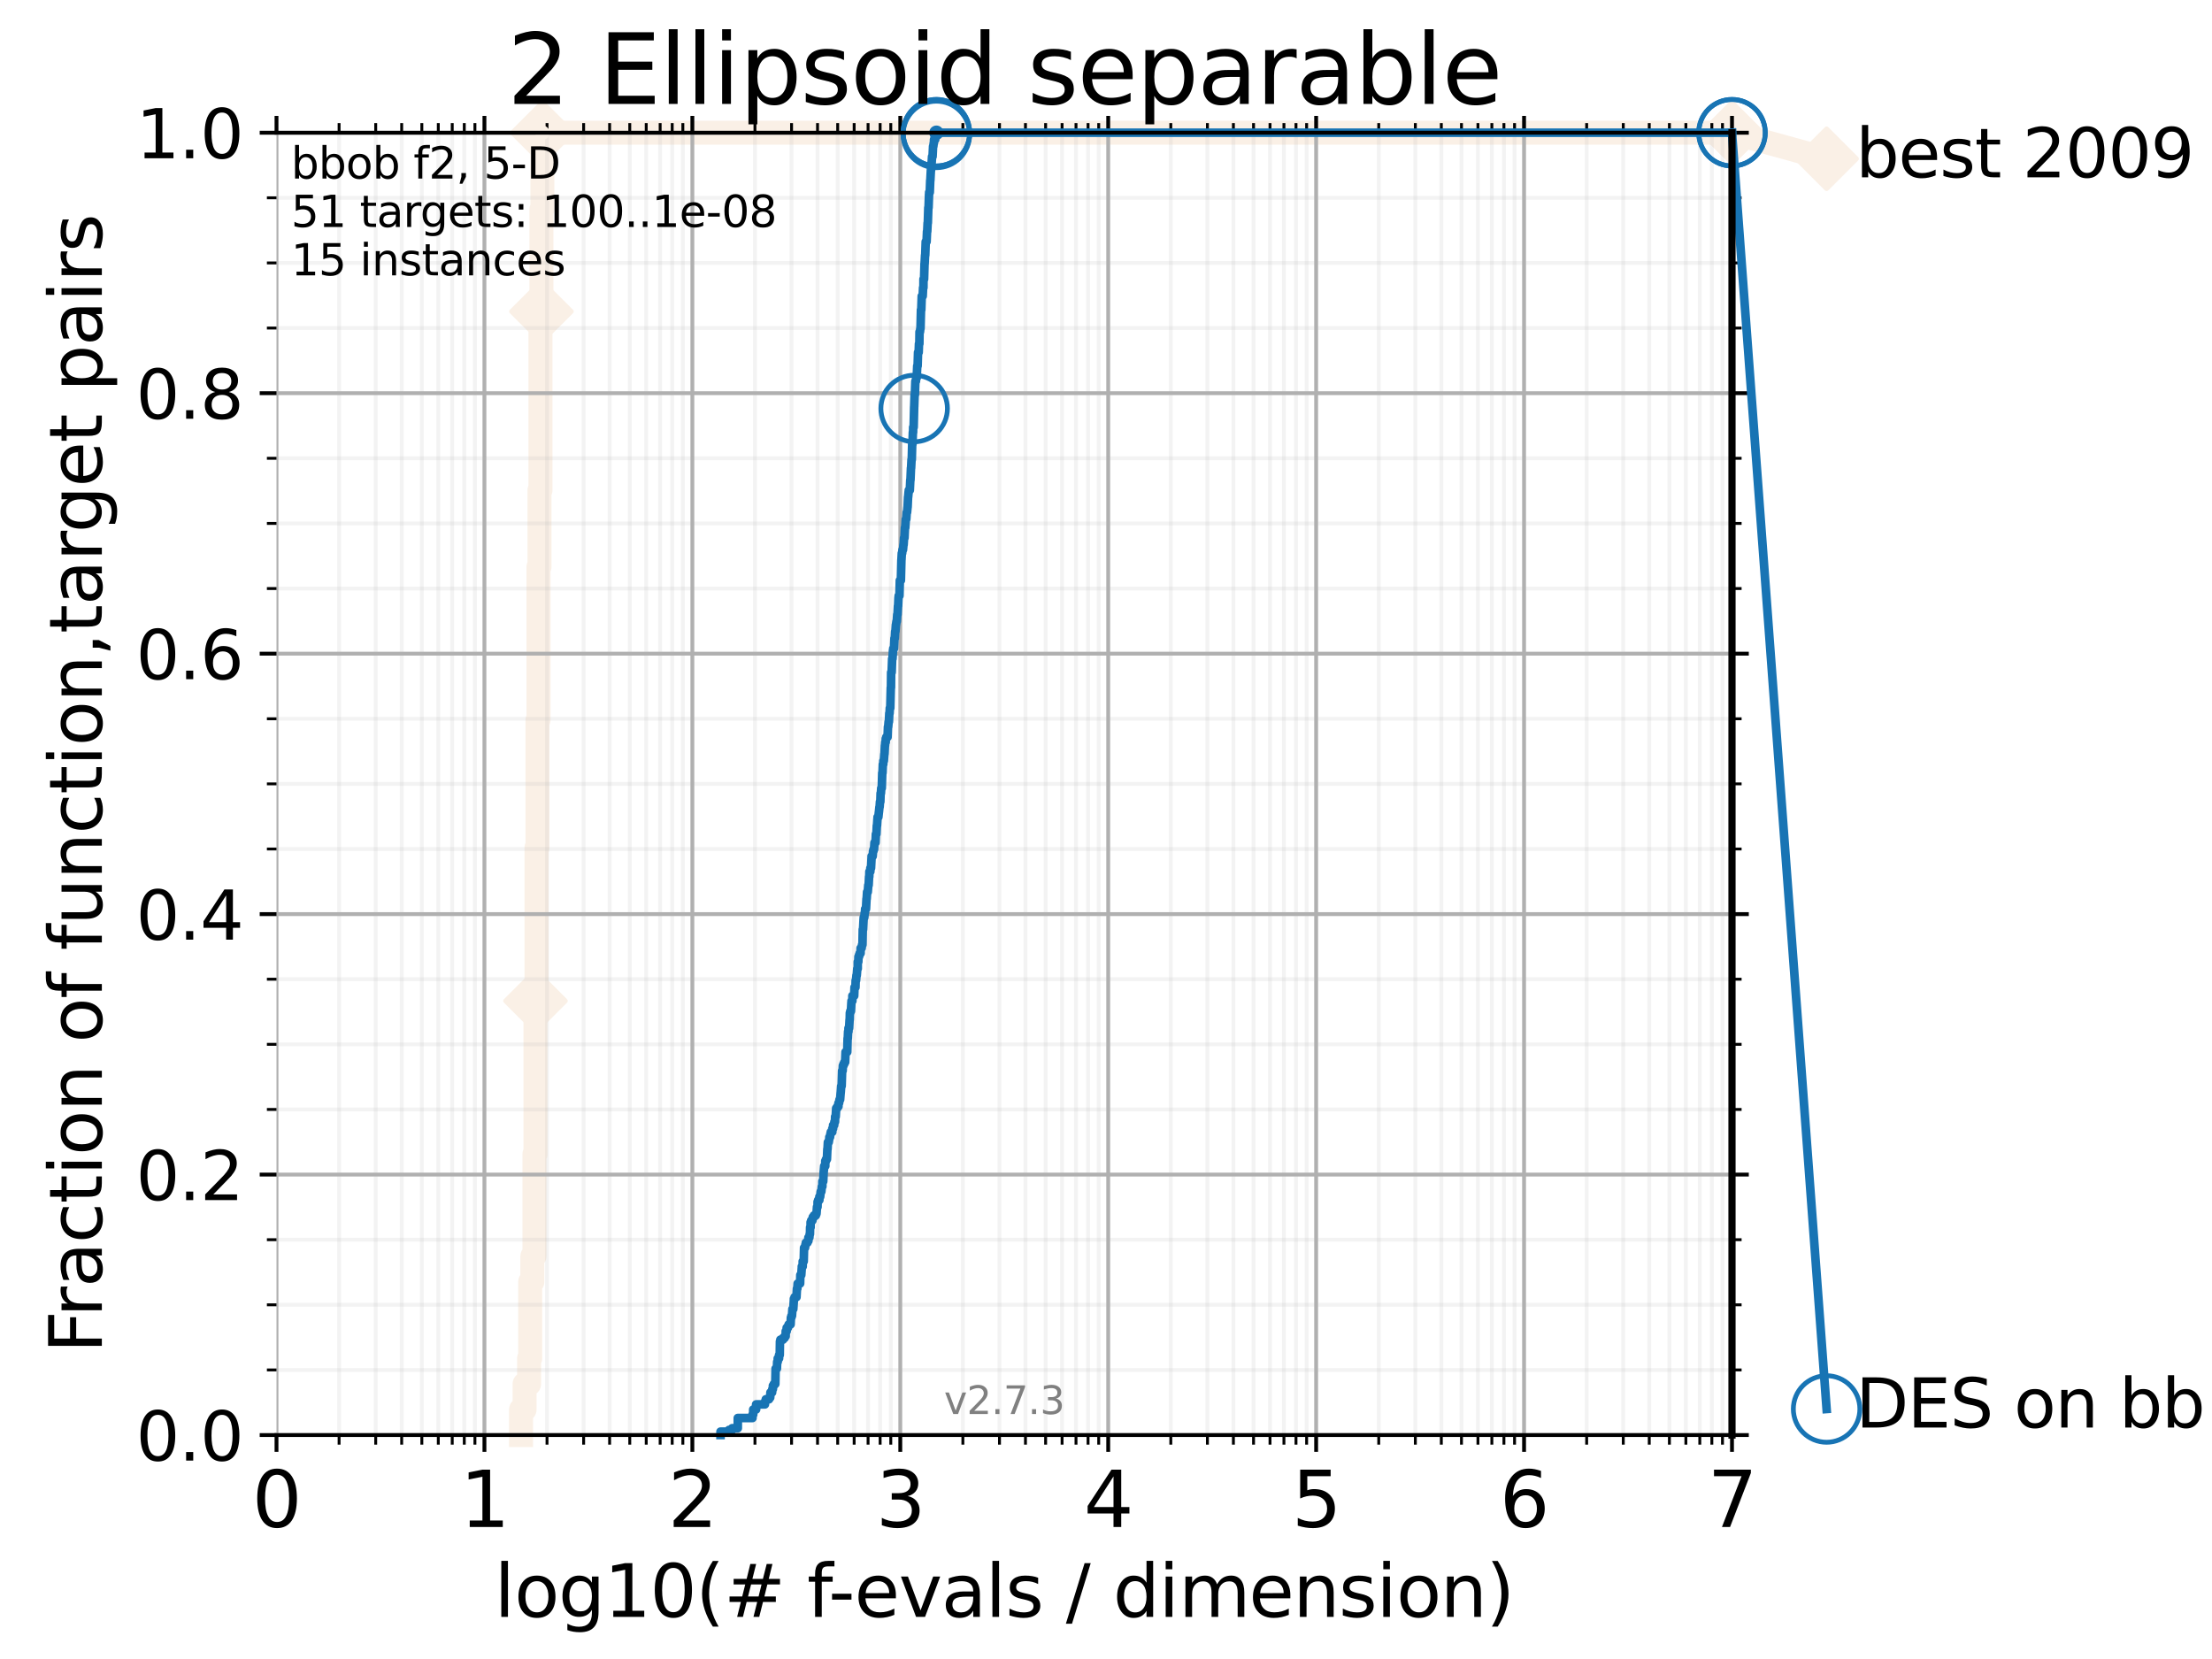 <?xml version="1.0" encoding="utf-8" standalone="no"?>
<!DOCTYPE svg PUBLIC "-//W3C//DTD SVG 1.1//EN"
  "http://www.w3.org/Graphics/SVG/1.1/DTD/svg11.dtd">
<svg xmlns:xlink="http://www.w3.org/1999/xlink" width="460.8pt" height="345.6pt" viewBox="0 0 460.8 345.6" xmlns="http://www.w3.org/2000/svg" version="1.1">
 <defs>
  <style type="text/css">*{stroke-linejoin: round; stroke-linecap: butt}</style>
 </defs>
 <g id="figure_1">
  <g id="patch_1">
   <path d="M 0 345.6 
L 460.8 345.6 
L 460.8 0 
L 0 0 
z
" style="fill: #ffffff"/>
  </g>
  <g id="axes_1">
   <g id="patch_2">
    <path d="M 57.6 298.944 
L 360.806 298.944 
L 360.806 27.648 
L 57.6 27.648 
z
" style="fill: #ffffff"/>
   </g>
   <g id="line2d_1">
    <path d="M 108.543 298.944 
L 108.543 293.624 
L 109.28 293.624 
L 109.28 288.305 
L 110.221 288.305 
L 110.221 282.985 
L 110.449 282.985 
L 110.449 267.027 
L 110.897 267.027 
L 110.897 261.707 
L 111.335 261.707 
L 111.335 240.429 
L 111.55 240.429 
L 111.55 208.512 
L 111.762 208.512 
L 111.762 176.595 
L 111.972 176.595 
L 111.972 149.997 
L 112.18 149.997 
L 112.18 118.08 
L 112.386 118.08 
L 112.386 102.121 
L 112.589 102.121 
L 112.589 64.885 
L 112.79 64.885 
L 112.79 43.607 
L 112.989 43.607 
L 112.989 27.648 
L 360.806 27.648 
" style="fill: none; stroke: #faf0e6; stroke-width: 5; stroke-linecap: square"/>
   </g>
   <g id="line2d_2">
    <defs>
     <path id="mbcaf268605" d="M -0 6.223 
L 6.223 0 
L 0 -6.223 
L -6.223 -0 
z
" style="stroke: #faf0e6; stroke-linejoin: miter"/>
    </defs>
    <g>
     <use xlink:href="#mbcaf268605" x="111.55" y="208.512" style="fill: #faf0e6; stroke: #faf0e6; stroke-linejoin: miter"/>
     <use xlink:href="#mbcaf268605" x="112.79" y="64.885" style="fill: #faf0e6; stroke: #faf0e6; stroke-linejoin: miter"/>
     <use xlink:href="#mbcaf268605" x="112.989" y="27.648" style="fill: #faf0e6; stroke: #faf0e6; stroke-linejoin: miter"/>
     <use xlink:href="#mbcaf268605" x="112.989" y="27.648" style="fill: #faf0e6; stroke: #faf0e6; stroke-linejoin: miter"/>
     <use xlink:href="#mbcaf268605" x="360.806" y="27.648" style="fill: #faf0e6; stroke: #faf0e6; stroke-linejoin: miter"/>
    </g>
   </g>
   <g id="line2d_3">
    <path style="fill: none; stroke: #faf0e6; stroke-width: 5; stroke-linecap: square"/>
    <g/>
   </g>
   <g id="line2d_4">
    <path d="M 360.806 27.648 
L 380.515 33.074 
" style="fill: none; stroke: #faf0e6; stroke-width: 5; stroke-linecap: square"/>
    <g>
     <use xlink:href="#mbcaf268605" x="360.806" y="27.648" style="fill: #faf0e6; stroke: #faf0e6; stroke-linejoin: miter"/>
     <use xlink:href="#mbcaf268605" x="380.515" y="33.074" style="fill: #faf0e6; stroke: #faf0e6; stroke-linejoin: miter"/>
    </g>
   </g>
   <g id="matplotlib.axis_1">
    <g id="xtick_1">
     <g id="line2d_5">
      <path d="M 57.6 298.944 
L 57.6 27.648 
" clip-path="url(#p1fe45b500b)" style="fill: none; stroke: #b0b0b0; stroke-width: 0.8; stroke-linecap: square"/>
     </g>
     <g id="line2d_6">
      <defs>
       <path id="m275468408d" d="M 0 0 
L 0 3.5 
" style="stroke: #000000; stroke-width: 0.8"/>
      </defs>
      <g>
       <use xlink:href="#m275468408d" x="57.6" y="298.944" style="stroke: #000000; stroke-width: 0.8"/>
      </g>
     </g>
     <g id="line2d_7">
      <defs>
       <path id="m9802355a05" d="M 0 0 
L 0 -3.5 
" style="stroke: #000000; stroke-width: 0.8"/>
      </defs>
      <g>
       <use xlink:href="#m9802355a05" x="57.6" y="27.648" style="stroke: #000000; stroke-width: 0.8"/>
      </g>
     </g>
     <g id="text_1">
      <!-- 0 -->
      <g transform="translate(52.51 318.101) scale(0.16 -0.16)">
       <defs>
        <path id="DejaVuSans-30" d="M 2034 4250 
Q 1547 4250 1301 3770 
Q 1056 3291 1056 2328 
Q 1056 1369 1301 889 
Q 1547 409 2034 409 
Q 2525 409 2770 889 
Q 3016 1369 3016 2328 
Q 3016 3291 2770 3770 
Q 2525 4250 2034 4250 
z
M 2034 4750 
Q 2819 4750 3233 4129 
Q 3647 3509 3647 2328 
Q 3647 1150 3233 529 
Q 2819 -91 2034 -91 
Q 1250 -91 836 529 
Q 422 1150 422 2328 
Q 422 3509 836 4129 
Q 1250 4750 2034 4750 
z
" transform="scale(0.016)"/>
       </defs>
       <use xlink:href="#DejaVuSans-30"/>
      </g>
     </g>
    </g>
    <g id="xtick_2">
     <g id="line2d_8">
      <path d="M 100.915 298.944 
L 100.915 27.648 
" clip-path="url(#p1fe45b500b)" style="fill: none; stroke: #b0b0b0; stroke-width: 0.8; stroke-linecap: square"/>
     </g>
     <g id="line2d_9">
      <g>
       <use xlink:href="#m275468408d" x="100.915" y="298.944" style="stroke: #000000; stroke-width: 0.8"/>
      </g>
     </g>
     <g id="line2d_10">
      <g>
       <use xlink:href="#m9802355a05" x="100.915" y="27.648" style="stroke: #000000; stroke-width: 0.8"/>
      </g>
     </g>
     <g id="text_2">
      <!-- 1 -->
      <g transform="translate(95.825 318.101) scale(0.16 -0.16)">
       <defs>
        <path id="DejaVuSans-31" d="M 794 531 
L 1825 531 
L 1825 4091 
L 703 3866 
L 703 4441 
L 1819 4666 
L 2450 4666 
L 2450 531 
L 3481 531 
L 3481 0 
L 794 0 
L 794 531 
z
" transform="scale(0.016)"/>
       </defs>
       <use xlink:href="#DejaVuSans-31"/>
      </g>
     </g>
    </g>
    <g id="xtick_3">
     <g id="line2d_11">
      <path d="M 144.23 298.944 
L 144.23 27.648 
" clip-path="url(#p1fe45b500b)" style="fill: none; stroke: #b0b0b0; stroke-width: 0.8; stroke-linecap: square"/>
     </g>
     <g id="line2d_12">
      <g>
       <use xlink:href="#m275468408d" x="144.23" y="298.944" style="stroke: #000000; stroke-width: 0.8"/>
      </g>
     </g>
     <g id="line2d_13">
      <g>
       <use xlink:href="#m9802355a05" x="144.23" y="27.648" style="stroke: #000000; stroke-width: 0.8"/>
      </g>
     </g>
     <g id="text_3">
      <!-- 2 -->
      <g transform="translate(139.14 318.101) scale(0.16 -0.16)">
       <defs>
        <path id="DejaVuSans-32" d="M 1228 531 
L 3431 531 
L 3431 0 
L 469 0 
L 469 531 
Q 828 903 1448 1529 
Q 2069 2156 2228 2338 
Q 2531 2678 2651 2914 
Q 2772 3150 2772 3378 
Q 2772 3750 2511 3984 
Q 2250 4219 1831 4219 
Q 1534 4219 1204 4116 
Q 875 4013 500 3803 
L 500 4441 
Q 881 4594 1212 4672 
Q 1544 4750 1819 4750 
Q 2544 4750 2975 4387 
Q 3406 4025 3406 3419 
Q 3406 3131 3298 2873 
Q 3191 2616 2906 2266 
Q 2828 2175 2409 1742 
Q 1991 1309 1228 531 
z
" transform="scale(0.016)"/>
       </defs>
       <use xlink:href="#DejaVuSans-32"/>
      </g>
     </g>
    </g>
    <g id="xtick_4">
     <g id="line2d_14">
      <path d="M 187.546 298.944 
L 187.546 27.648 
" clip-path="url(#p1fe45b500b)" style="fill: none; stroke: #b0b0b0; stroke-width: 0.8; stroke-linecap: square"/>
     </g>
     <g id="line2d_15">
      <g>
       <use xlink:href="#m275468408d" x="187.546" y="298.944" style="stroke: #000000; stroke-width: 0.8"/>
      </g>
     </g>
     <g id="line2d_16">
      <g>
       <use xlink:href="#m9802355a05" x="187.546" y="27.648" style="stroke: #000000; stroke-width: 0.8"/>
      </g>
     </g>
     <g id="text_4">
      <!-- 3 -->
      <g transform="translate(182.456 318.101) scale(0.16 -0.16)">
       <defs>
        <path id="DejaVuSans-33" d="M 2597 2516 
Q 3050 2419 3304 2112 
Q 3559 1806 3559 1356 
Q 3559 666 3084 287 
Q 2609 -91 1734 -91 
Q 1441 -91 1130 -33 
Q 819 25 488 141 
L 488 750 
Q 750 597 1062 519 
Q 1375 441 1716 441 
Q 2309 441 2620 675 
Q 2931 909 2931 1356 
Q 2931 1769 2642 2001 
Q 2353 2234 1838 2234 
L 1294 2234 
L 1294 2753 
L 1863 2753 
Q 2328 2753 2575 2939 
Q 2822 3125 2822 3475 
Q 2822 3834 2567 4026 
Q 2313 4219 1838 4219 
Q 1578 4219 1281 4162 
Q 984 4106 628 3988 
L 628 4550 
Q 988 4650 1302 4700 
Q 1616 4750 1894 4750 
Q 2613 4750 3031 4423 
Q 3450 4097 3450 3541 
Q 3450 3153 3228 2886 
Q 3006 2619 2597 2516 
z
" transform="scale(0.016)"/>
       </defs>
       <use xlink:href="#DejaVuSans-33"/>
      </g>
     </g>
    </g>
    <g id="xtick_5">
     <g id="line2d_17">
      <path d="M 230.861 298.944 
L 230.861 27.648 
" clip-path="url(#p1fe45b500b)" style="fill: none; stroke: #b0b0b0; stroke-width: 0.8; stroke-linecap: square"/>
     </g>
     <g id="line2d_18">
      <g>
       <use xlink:href="#m275468408d" x="230.861" y="298.944" style="stroke: #000000; stroke-width: 0.8"/>
      </g>
     </g>
     <g id="line2d_19">
      <g>
       <use xlink:href="#m9802355a05" x="230.861" y="27.648" style="stroke: #000000; stroke-width: 0.8"/>
      </g>
     </g>
     <g id="text_5">
      <!-- 4 -->
      <g transform="translate(225.771 318.101) scale(0.16 -0.16)">
       <defs>
        <path id="DejaVuSans-34" d="M 2419 4116 
L 825 1625 
L 2419 1625 
L 2419 4116 
z
M 2253 4666 
L 3047 4666 
L 3047 1625 
L 3713 1625 
L 3713 1100 
L 3047 1100 
L 3047 0 
L 2419 0 
L 2419 1100 
L 313 1100 
L 313 1709 
L 2253 4666 
z
" transform="scale(0.016)"/>
       </defs>
       <use xlink:href="#DejaVuSans-34"/>
      </g>
     </g>
    </g>
    <g id="xtick_6">
     <g id="line2d_20">
      <path d="M 274.176 298.944 
L 274.176 27.648 
" clip-path="url(#p1fe45b500b)" style="fill: none; stroke: #b0b0b0; stroke-width: 0.8; stroke-linecap: square"/>
     </g>
     <g id="line2d_21">
      <g>
       <use xlink:href="#m275468408d" x="274.176" y="298.944" style="stroke: #000000; stroke-width: 0.8"/>
      </g>
     </g>
     <g id="line2d_22">
      <g>
       <use xlink:href="#m9802355a05" x="274.176" y="27.648" style="stroke: #000000; stroke-width: 0.8"/>
      </g>
     </g>
     <g id="text_6">
      <!-- 5 -->
      <g transform="translate(269.086 318.101) scale(0.16 -0.16)">
       <defs>
        <path id="DejaVuSans-35" d="M 691 4666 
L 3169 4666 
L 3169 4134 
L 1269 4134 
L 1269 2991 
Q 1406 3038 1543 3061 
Q 1681 3084 1819 3084 
Q 2600 3084 3056 2656 
Q 3513 2228 3513 1497 
Q 3513 744 3044 326 
Q 2575 -91 1722 -91 
Q 1428 -91 1123 -41 
Q 819 9 494 109 
L 494 744 
Q 775 591 1075 516 
Q 1375 441 1709 441 
Q 2250 441 2565 725 
Q 2881 1009 2881 1497 
Q 2881 1984 2565 2268 
Q 2250 2553 1709 2553 
Q 1456 2553 1204 2497 
Q 953 2441 691 2322 
L 691 4666 
z
" transform="scale(0.016)"/>
       </defs>
       <use xlink:href="#DejaVuSans-35"/>
      </g>
     </g>
    </g>
    <g id="xtick_7">
     <g id="line2d_23">
      <path d="M 317.491 298.944 
L 317.491 27.648 
" clip-path="url(#p1fe45b500b)" style="fill: none; stroke: #b0b0b0; stroke-width: 0.8; stroke-linecap: square"/>
     </g>
     <g id="line2d_24">
      <g>
       <use xlink:href="#m275468408d" x="317.491" y="298.944" style="stroke: #000000; stroke-width: 0.8"/>
      </g>
     </g>
     <g id="line2d_25">
      <g>
       <use xlink:href="#m9802355a05" x="317.491" y="27.648" style="stroke: #000000; stroke-width: 0.8"/>
      </g>
     </g>
     <g id="text_7">
      <!-- 6 -->
      <g transform="translate(312.401 318.101) scale(0.16 -0.16)">
       <defs>
        <path id="DejaVuSans-36" d="M 2113 2584 
Q 1688 2584 1439 2293 
Q 1191 2003 1191 1497 
Q 1191 994 1439 701 
Q 1688 409 2113 409 
Q 2538 409 2786 701 
Q 3034 994 3034 1497 
Q 3034 2003 2786 2293 
Q 2538 2584 2113 2584 
z
M 3366 4563 
L 3366 3988 
Q 3128 4100 2886 4159 
Q 2644 4219 2406 4219 
Q 1781 4219 1451 3797 
Q 1122 3375 1075 2522 
Q 1259 2794 1537 2939 
Q 1816 3084 2150 3084 
Q 2853 3084 3261 2657 
Q 3669 2231 3669 1497 
Q 3669 778 3244 343 
Q 2819 -91 2113 -91 
Q 1303 -91 875 529 
Q 447 1150 447 2328 
Q 447 3434 972 4092 
Q 1497 4750 2381 4750 
Q 2619 4750 2861 4703 
Q 3103 4656 3366 4563 
z
" transform="scale(0.016)"/>
       </defs>
       <use xlink:href="#DejaVuSans-36"/>
      </g>
     </g>
    </g>
    <g id="xtick_8">
     <g id="line2d_26">
      <path d="M 360.806 298.944 
L 360.806 27.648 
" clip-path="url(#p1fe45b500b)" style="fill: none; stroke: #b0b0b0; stroke-width: 0.8; stroke-linecap: square"/>
     </g>
     <g id="line2d_27">
      <g>
       <use xlink:href="#m275468408d" x="360.806" y="298.944" style="stroke: #000000; stroke-width: 0.8"/>
      </g>
     </g>
     <g id="line2d_28">
      <g>
       <use xlink:href="#m9802355a05" x="360.806" y="27.648" style="stroke: #000000; stroke-width: 0.8"/>
      </g>
     </g>
     <g id="text_8">
      <!-- 7 -->
      <g transform="translate(355.716 318.101) scale(0.16 -0.16)">
       <defs>
        <path id="DejaVuSans-37" d="M 525 4666 
L 3525 4666 
L 3525 4397 
L 1831 0 
L 1172 0 
L 2766 4134 
L 525 4134 
L 525 4666 
z
" transform="scale(0.016)"/>
       </defs>
       <use xlink:href="#DejaVuSans-37"/>
      </g>
     </g>
    </g>
    <g id="xtick_9">
     <g id="line2d_29">
      <path d="M 70.639 298.944 
L 70.639 27.648 
" clip-path="url(#p1fe45b500b)" style="fill: none; stroke: #b0b0b0; stroke-opacity: 0.15; stroke-width: 0.8; stroke-linecap: square"/>
     </g>
     <g id="line2d_30">
      <defs>
       <path id="m53b423b023" d="M 0 0 
L 0 2 
" style="stroke: #000000; stroke-width: 0.6"/>
      </defs>
      <g>
       <use xlink:href="#m53b423b023" x="70.639" y="298.944" style="stroke: #000000; stroke-width: 0.6"/>
      </g>
     </g>
     <g id="line2d_31">
      <defs>
       <path id="m657701a4df" d="M 0 0 
L 0 -2 
" style="stroke: #000000; stroke-width: 0.6"/>
      </defs>
      <g>
       <use xlink:href="#m657701a4df" x="70.639" y="27.648" style="stroke: #000000; stroke-width: 0.6"/>
      </g>
     </g>
    </g>
    <g id="xtick_10">
     <g id="line2d_32">
      <path d="M 78.267 298.944 
L 78.267 27.648 
" clip-path="url(#p1fe45b500b)" style="fill: none; stroke: #b0b0b0; stroke-opacity: 0.15; stroke-width: 0.8; stroke-linecap: square"/>
     </g>
     <g id="line2d_33">
      <g>
       <use xlink:href="#m53b423b023" x="78.267" y="298.944" style="stroke: #000000; stroke-width: 0.6"/>
      </g>
     </g>
     <g id="line2d_34">
      <g>
       <use xlink:href="#m657701a4df" x="78.267" y="27.648" style="stroke: #000000; stroke-width: 0.6"/>
      </g>
     </g>
    </g>
    <g id="xtick_11">
     <g id="line2d_35">
      <path d="M 83.678 298.944 
L 83.678 27.648 
" clip-path="url(#p1fe45b500b)" style="fill: none; stroke: #b0b0b0; stroke-opacity: 0.15; stroke-width: 0.8; stroke-linecap: square"/>
     </g>
     <g id="line2d_36">
      <g>
       <use xlink:href="#m53b423b023" x="83.678" y="298.944" style="stroke: #000000; stroke-width: 0.6"/>
      </g>
     </g>
     <g id="line2d_37">
      <g>
       <use xlink:href="#m657701a4df" x="83.678" y="27.648" style="stroke: #000000; stroke-width: 0.6"/>
      </g>
     </g>
    </g>
    <g id="xtick_12">
     <g id="line2d_38">
      <path d="M 87.876 298.944 
L 87.876 27.648 
" clip-path="url(#p1fe45b500b)" style="fill: none; stroke: #b0b0b0; stroke-opacity: 0.15; stroke-width: 0.8; stroke-linecap: square"/>
     </g>
     <g id="line2d_39">
      <g>
       <use xlink:href="#m53b423b023" x="87.876" y="298.944" style="stroke: #000000; stroke-width: 0.6"/>
      </g>
     </g>
     <g id="line2d_40">
      <g>
       <use xlink:href="#m657701a4df" x="87.876" y="27.648" style="stroke: #000000; stroke-width: 0.6"/>
      </g>
     </g>
    </g>
    <g id="xtick_13">
     <g id="line2d_41">
      <path d="M 91.306 298.944 
L 91.306 27.648 
" clip-path="url(#p1fe45b500b)" style="fill: none; stroke: #b0b0b0; stroke-opacity: 0.15; stroke-width: 0.8; stroke-linecap: square"/>
     </g>
     <g id="line2d_42">
      <g>
       <use xlink:href="#m53b423b023" x="91.306" y="298.944" style="stroke: #000000; stroke-width: 0.6"/>
      </g>
     </g>
     <g id="line2d_43">
      <g>
       <use xlink:href="#m657701a4df" x="91.306" y="27.648" style="stroke: #000000; stroke-width: 0.6"/>
      </g>
     </g>
    </g>
    <g id="xtick_14">
     <g id="line2d_44">
      <path d="M 94.206 298.944 
L 94.206 27.648 
" clip-path="url(#p1fe45b500b)" style="fill: none; stroke: #b0b0b0; stroke-opacity: 0.15; stroke-width: 0.8; stroke-linecap: square"/>
     </g>
     <g id="line2d_45">
      <g>
       <use xlink:href="#m53b423b023" x="94.206" y="298.944" style="stroke: #000000; stroke-width: 0.6"/>
      </g>
     </g>
     <g id="line2d_46">
      <g>
       <use xlink:href="#m657701a4df" x="94.206" y="27.648" style="stroke: #000000; stroke-width: 0.6"/>
      </g>
     </g>
    </g>
    <g id="xtick_15">
     <g id="line2d_47">
      <path d="M 96.718 298.944 
L 96.718 27.648 
" clip-path="url(#p1fe45b500b)" style="fill: none; stroke: #b0b0b0; stroke-opacity: 0.15; stroke-width: 0.8; stroke-linecap: square"/>
     </g>
     <g id="line2d_48">
      <g>
       <use xlink:href="#m53b423b023" x="96.718" y="298.944" style="stroke: #000000; stroke-width: 0.6"/>
      </g>
     </g>
     <g id="line2d_49">
      <g>
       <use xlink:href="#m657701a4df" x="96.718" y="27.648" style="stroke: #000000; stroke-width: 0.6"/>
      </g>
     </g>
    </g>
    <g id="xtick_16">
     <g id="line2d_50">
      <path d="M 98.933 298.944 
L 98.933 27.648 
" clip-path="url(#p1fe45b500b)" style="fill: none; stroke: #b0b0b0; stroke-opacity: 0.15; stroke-width: 0.8; stroke-linecap: square"/>
     </g>
     <g id="line2d_51">
      <g>
       <use xlink:href="#m53b423b023" x="98.933" y="298.944" style="stroke: #000000; stroke-width: 0.6"/>
      </g>
     </g>
     <g id="line2d_52">
      <g>
       <use xlink:href="#m657701a4df" x="98.933" y="27.648" style="stroke: #000000; stroke-width: 0.6"/>
      </g>
     </g>
    </g>
    <g id="xtick_17">
     <g id="line2d_53">
      <path d="M 113.954 298.944 
L 113.954 27.648 
" clip-path="url(#p1fe45b500b)" style="fill: none; stroke: #b0b0b0; stroke-opacity: 0.15; stroke-width: 0.8; stroke-linecap: square"/>
     </g>
     <g id="line2d_54">
      <g>
       <use xlink:href="#m53b423b023" x="113.954" y="298.944" style="stroke: #000000; stroke-width: 0.6"/>
      </g>
     </g>
     <g id="line2d_55">
      <g>
       <use xlink:href="#m657701a4df" x="113.954" y="27.648" style="stroke: #000000; stroke-width: 0.6"/>
      </g>
     </g>
    </g>
    <g id="xtick_18">
     <g id="line2d_56">
      <path d="M 121.582 298.944 
L 121.582 27.648 
" clip-path="url(#p1fe45b500b)" style="fill: none; stroke: #b0b0b0; stroke-opacity: 0.15; stroke-width: 0.8; stroke-linecap: square"/>
     </g>
     <g id="line2d_57">
      <g>
       <use xlink:href="#m53b423b023" x="121.582" y="298.944" style="stroke: #000000; stroke-width: 0.6"/>
      </g>
     </g>
     <g id="line2d_58">
      <g>
       <use xlink:href="#m657701a4df" x="121.582" y="27.648" style="stroke: #000000; stroke-width: 0.6"/>
      </g>
     </g>
    </g>
    <g id="xtick_19">
     <g id="line2d_59">
      <path d="M 126.994 298.944 
L 126.994 27.648 
" clip-path="url(#p1fe45b500b)" style="fill: none; stroke: #b0b0b0; stroke-opacity: 0.15; stroke-width: 0.8; stroke-linecap: square"/>
     </g>
     <g id="line2d_60">
      <g>
       <use xlink:href="#m53b423b023" x="126.994" y="298.944" style="stroke: #000000; stroke-width: 0.6"/>
      </g>
     </g>
     <g id="line2d_61">
      <g>
       <use xlink:href="#m657701a4df" x="126.994" y="27.648" style="stroke: #000000; stroke-width: 0.6"/>
      </g>
     </g>
    </g>
    <g id="xtick_20">
     <g id="line2d_62">
      <path d="M 131.191 298.944 
L 131.191 27.648 
" clip-path="url(#p1fe45b500b)" style="fill: none; stroke: #b0b0b0; stroke-opacity: 0.15; stroke-width: 0.8; stroke-linecap: square"/>
     </g>
     <g id="line2d_63">
      <g>
       <use xlink:href="#m53b423b023" x="131.191" y="298.944" style="stroke: #000000; stroke-width: 0.6"/>
      </g>
     </g>
     <g id="line2d_64">
      <g>
       <use xlink:href="#m657701a4df" x="131.191" y="27.648" style="stroke: #000000; stroke-width: 0.6"/>
      </g>
     </g>
    </g>
    <g id="xtick_21">
     <g id="line2d_65">
      <path d="M 134.621 298.944 
L 134.621 27.648 
" clip-path="url(#p1fe45b500b)" style="fill: none; stroke: #b0b0b0; stroke-opacity: 0.15; stroke-width: 0.8; stroke-linecap: square"/>
     </g>
     <g id="line2d_66">
      <g>
       <use xlink:href="#m53b423b023" x="134.621" y="298.944" style="stroke: #000000; stroke-width: 0.6"/>
      </g>
     </g>
     <g id="line2d_67">
      <g>
       <use xlink:href="#m657701a4df" x="134.621" y="27.648" style="stroke: #000000; stroke-width: 0.6"/>
      </g>
     </g>
    </g>
    <g id="xtick_22">
     <g id="line2d_68">
      <path d="M 137.521 298.944 
L 137.521 27.648 
" clip-path="url(#p1fe45b500b)" style="fill: none; stroke: #b0b0b0; stroke-opacity: 0.15; stroke-width: 0.8; stroke-linecap: square"/>
     </g>
     <g id="line2d_69">
      <g>
       <use xlink:href="#m53b423b023" x="137.521" y="298.944" style="stroke: #000000; stroke-width: 0.6"/>
      </g>
     </g>
     <g id="line2d_70">
      <g>
       <use xlink:href="#m657701a4df" x="137.521" y="27.648" style="stroke: #000000; stroke-width: 0.6"/>
      </g>
     </g>
    </g>
    <g id="xtick_23">
     <g id="line2d_71">
      <path d="M 140.033 298.944 
L 140.033 27.648 
" clip-path="url(#p1fe45b500b)" style="fill: none; stroke: #b0b0b0; stroke-opacity: 0.15; stroke-width: 0.8; stroke-linecap: square"/>
     </g>
     <g id="line2d_72">
      <g>
       <use xlink:href="#m53b423b023" x="140.033" y="298.944" style="stroke: #000000; stroke-width: 0.6"/>
      </g>
     </g>
     <g id="line2d_73">
      <g>
       <use xlink:href="#m657701a4df" x="140.033" y="27.648" style="stroke: #000000; stroke-width: 0.6"/>
      </g>
     </g>
    </g>
    <g id="xtick_24">
     <g id="line2d_74">
      <path d="M 142.248 298.944 
L 142.248 27.648 
" clip-path="url(#p1fe45b500b)" style="fill: none; stroke: #b0b0b0; stroke-opacity: 0.15; stroke-width: 0.8; stroke-linecap: square"/>
     </g>
     <g id="line2d_75">
      <g>
       <use xlink:href="#m53b423b023" x="142.248" y="298.944" style="stroke: #000000; stroke-width: 0.6"/>
      </g>
     </g>
     <g id="line2d_76">
      <g>
       <use xlink:href="#m657701a4df" x="142.248" y="27.648" style="stroke: #000000; stroke-width: 0.6"/>
      </g>
     </g>
    </g>
    <g id="xtick_25">
     <g id="line2d_77">
      <path d="M 157.27 298.944 
L 157.27 27.648 
" clip-path="url(#p1fe45b500b)" style="fill: none; stroke: #b0b0b0; stroke-opacity: 0.15; stroke-width: 0.8; stroke-linecap: square"/>
     </g>
     <g id="line2d_78">
      <g>
       <use xlink:href="#m53b423b023" x="157.27" y="298.944" style="stroke: #000000; stroke-width: 0.6"/>
      </g>
     </g>
     <g id="line2d_79">
      <g>
       <use xlink:href="#m657701a4df" x="157.27" y="27.648" style="stroke: #000000; stroke-width: 0.6"/>
      </g>
     </g>
    </g>
    <g id="xtick_26">
     <g id="line2d_80">
      <path d="M 164.897 298.944 
L 164.897 27.648 
" clip-path="url(#p1fe45b500b)" style="fill: none; stroke: #b0b0b0; stroke-opacity: 0.15; stroke-width: 0.8; stroke-linecap: square"/>
     </g>
     <g id="line2d_81">
      <g>
       <use xlink:href="#m53b423b023" x="164.897" y="298.944" style="stroke: #000000; stroke-width: 0.6"/>
      </g>
     </g>
     <g id="line2d_82">
      <g>
       <use xlink:href="#m657701a4df" x="164.897" y="27.648" style="stroke: #000000; stroke-width: 0.6"/>
      </g>
     </g>
    </g>
    <g id="xtick_27">
     <g id="line2d_83">
      <path d="M 170.309 298.944 
L 170.309 27.648 
" clip-path="url(#p1fe45b500b)" style="fill: none; stroke: #b0b0b0; stroke-opacity: 0.15; stroke-width: 0.8; stroke-linecap: square"/>
     </g>
     <g id="line2d_84">
      <g>
       <use xlink:href="#m53b423b023" x="170.309" y="298.944" style="stroke: #000000; stroke-width: 0.6"/>
      </g>
     </g>
     <g id="line2d_85">
      <g>
       <use xlink:href="#m657701a4df" x="170.309" y="27.648" style="stroke: #000000; stroke-width: 0.6"/>
      </g>
     </g>
    </g>
    <g id="xtick_28">
     <g id="line2d_86">
      <path d="M 174.506 298.944 
L 174.506 27.648 
" clip-path="url(#p1fe45b500b)" style="fill: none; stroke: #b0b0b0; stroke-opacity: 0.15; stroke-width: 0.8; stroke-linecap: square"/>
     </g>
     <g id="line2d_87">
      <g>
       <use xlink:href="#m53b423b023" x="174.506" y="298.944" style="stroke: #000000; stroke-width: 0.6"/>
      </g>
     </g>
     <g id="line2d_88">
      <g>
       <use xlink:href="#m657701a4df" x="174.506" y="27.648" style="stroke: #000000; stroke-width: 0.6"/>
      </g>
     </g>
    </g>
    <g id="xtick_29">
     <g id="line2d_89">
      <path d="M 177.936 298.944 
L 177.936 27.648 
" clip-path="url(#p1fe45b500b)" style="fill: none; stroke: #b0b0b0; stroke-opacity: 0.15; stroke-width: 0.8; stroke-linecap: square"/>
     </g>
     <g id="line2d_90">
      <g>
       <use xlink:href="#m53b423b023" x="177.936" y="298.944" style="stroke: #000000; stroke-width: 0.6"/>
      </g>
     </g>
     <g id="line2d_91">
      <g>
       <use xlink:href="#m657701a4df" x="177.936" y="27.648" style="stroke: #000000; stroke-width: 0.6"/>
      </g>
     </g>
    </g>
    <g id="xtick_30">
     <g id="line2d_92">
      <path d="M 180.836 298.944 
L 180.836 27.648 
" clip-path="url(#p1fe45b500b)" style="fill: none; stroke: #b0b0b0; stroke-opacity: 0.15; stroke-width: 0.8; stroke-linecap: square"/>
     </g>
     <g id="line2d_93">
      <g>
       <use xlink:href="#m53b423b023" x="180.836" y="298.944" style="stroke: #000000; stroke-width: 0.6"/>
      </g>
     </g>
     <g id="line2d_94">
      <g>
       <use xlink:href="#m657701a4df" x="180.836" y="27.648" style="stroke: #000000; stroke-width: 0.6"/>
      </g>
     </g>
    </g>
    <g id="xtick_31">
     <g id="line2d_95">
      <path d="M 183.348 298.944 
L 183.348 27.648 
" clip-path="url(#p1fe45b500b)" style="fill: none; stroke: #b0b0b0; stroke-opacity: 0.15; stroke-width: 0.8; stroke-linecap: square"/>
     </g>
     <g id="line2d_96">
      <g>
       <use xlink:href="#m53b423b023" x="183.348" y="298.944" style="stroke: #000000; stroke-width: 0.6"/>
      </g>
     </g>
     <g id="line2d_97">
      <g>
       <use xlink:href="#m657701a4df" x="183.348" y="27.648" style="stroke: #000000; stroke-width: 0.6"/>
      </g>
     </g>
    </g>
    <g id="xtick_32">
     <g id="line2d_98">
      <path d="M 185.564 298.944 
L 185.564 27.648 
" clip-path="url(#p1fe45b500b)" style="fill: none; stroke: #b0b0b0; stroke-opacity: 0.15; stroke-width: 0.8; stroke-linecap: square"/>
     </g>
     <g id="line2d_99">
      <g>
       <use xlink:href="#m53b423b023" x="185.564" y="298.944" style="stroke: #000000; stroke-width: 0.6"/>
      </g>
     </g>
     <g id="line2d_100">
      <g>
       <use xlink:href="#m657701a4df" x="185.564" y="27.648" style="stroke: #000000; stroke-width: 0.6"/>
      </g>
     </g>
    </g>
    <g id="xtick_33">
     <g id="line2d_101">
      <path d="M 200.585 298.944 
L 200.585 27.648 
" clip-path="url(#p1fe45b500b)" style="fill: none; stroke: #b0b0b0; stroke-opacity: 0.15; stroke-width: 0.8; stroke-linecap: square"/>
     </g>
     <g id="line2d_102">
      <g>
       <use xlink:href="#m53b423b023" x="200.585" y="298.944" style="stroke: #000000; stroke-width: 0.6"/>
      </g>
     </g>
     <g id="line2d_103">
      <g>
       <use xlink:href="#m657701a4df" x="200.585" y="27.648" style="stroke: #000000; stroke-width: 0.6"/>
      </g>
     </g>
    </g>
    <g id="xtick_34">
     <g id="line2d_104">
      <path d="M 208.212 298.944 
L 208.212 27.648 
" clip-path="url(#p1fe45b500b)" style="fill: none; stroke: #b0b0b0; stroke-opacity: 0.15; stroke-width: 0.8; stroke-linecap: square"/>
     </g>
     <g id="line2d_105">
      <g>
       <use xlink:href="#m53b423b023" x="208.212" y="298.944" style="stroke: #000000; stroke-width: 0.6"/>
      </g>
     </g>
     <g id="line2d_106">
      <g>
       <use xlink:href="#m657701a4df" x="208.212" y="27.648" style="stroke: #000000; stroke-width: 0.6"/>
      </g>
     </g>
    </g>
    <g id="xtick_35">
     <g id="line2d_107">
      <path d="M 213.624 298.944 
L 213.624 27.648 
" clip-path="url(#p1fe45b500b)" style="fill: none; stroke: #b0b0b0; stroke-opacity: 0.15; stroke-width: 0.8; stroke-linecap: square"/>
     </g>
     <g id="line2d_108">
      <g>
       <use xlink:href="#m53b423b023" x="213.624" y="298.944" style="stroke: #000000; stroke-width: 0.6"/>
      </g>
     </g>
     <g id="line2d_109">
      <g>
       <use xlink:href="#m657701a4df" x="213.624" y="27.648" style="stroke: #000000; stroke-width: 0.6"/>
      </g>
     </g>
    </g>
    <g id="xtick_36">
     <g id="line2d_110">
      <path d="M 217.822 298.944 
L 217.822 27.648 
" clip-path="url(#p1fe45b500b)" style="fill: none; stroke: #b0b0b0; stroke-opacity: 0.15; stroke-width: 0.8; stroke-linecap: square"/>
     </g>
     <g id="line2d_111">
      <g>
       <use xlink:href="#m53b423b023" x="217.822" y="298.944" style="stroke: #000000; stroke-width: 0.6"/>
      </g>
     </g>
     <g id="line2d_112">
      <g>
       <use xlink:href="#m657701a4df" x="217.822" y="27.648" style="stroke: #000000; stroke-width: 0.6"/>
      </g>
     </g>
    </g>
    <g id="xtick_37">
     <g id="line2d_113">
      <path d="M 221.251 298.944 
L 221.251 27.648 
" clip-path="url(#p1fe45b500b)" style="fill: none; stroke: #b0b0b0; stroke-opacity: 0.15; stroke-width: 0.8; stroke-linecap: square"/>
     </g>
     <g id="line2d_114">
      <g>
       <use xlink:href="#m53b423b023" x="221.251" y="298.944" style="stroke: #000000; stroke-width: 0.6"/>
      </g>
     </g>
     <g id="line2d_115">
      <g>
       <use xlink:href="#m657701a4df" x="221.251" y="27.648" style="stroke: #000000; stroke-width: 0.6"/>
      </g>
     </g>
    </g>
    <g id="xtick_38">
     <g id="line2d_116">
      <path d="M 224.151 298.944 
L 224.151 27.648 
" clip-path="url(#p1fe45b500b)" style="fill: none; stroke: #b0b0b0; stroke-opacity: 0.15; stroke-width: 0.8; stroke-linecap: square"/>
     </g>
     <g id="line2d_117">
      <g>
       <use xlink:href="#m53b423b023" x="224.151" y="298.944" style="stroke: #000000; stroke-width: 0.6"/>
      </g>
     </g>
     <g id="line2d_118">
      <g>
       <use xlink:href="#m657701a4df" x="224.151" y="27.648" style="stroke: #000000; stroke-width: 0.6"/>
      </g>
     </g>
    </g>
    <g id="xtick_39">
     <g id="line2d_119">
      <path d="M 226.663 298.944 
L 226.663 27.648 
" clip-path="url(#p1fe45b500b)" style="fill: none; stroke: #b0b0b0; stroke-opacity: 0.15; stroke-width: 0.8; stroke-linecap: square"/>
     </g>
     <g id="line2d_120">
      <g>
       <use xlink:href="#m53b423b023" x="226.663" y="298.944" style="stroke: #000000; stroke-width: 0.6"/>
      </g>
     </g>
     <g id="line2d_121">
      <g>
       <use xlink:href="#m657701a4df" x="226.663" y="27.648" style="stroke: #000000; stroke-width: 0.6"/>
      </g>
     </g>
    </g>
    <g id="xtick_40">
     <g id="line2d_122">
      <path d="M 228.879 298.944 
L 228.879 27.648 
" clip-path="url(#p1fe45b500b)" style="fill: none; stroke: #b0b0b0; stroke-opacity: 0.15; stroke-width: 0.8; stroke-linecap: square"/>
     </g>
     <g id="line2d_123">
      <g>
       <use xlink:href="#m53b423b023" x="228.879" y="298.944" style="stroke: #000000; stroke-width: 0.6"/>
      </g>
     </g>
     <g id="line2d_124">
      <g>
       <use xlink:href="#m657701a4df" x="228.879" y="27.648" style="stroke: #000000; stroke-width: 0.6"/>
      </g>
     </g>
    </g>
    <g id="xtick_41">
     <g id="line2d_125">
      <path d="M 243.9 298.944 
L 243.9 27.648 
" clip-path="url(#p1fe45b500b)" style="fill: none; stroke: #b0b0b0; stroke-opacity: 0.15; stroke-width: 0.8; stroke-linecap: square"/>
     </g>
     <g id="line2d_126">
      <g>
       <use xlink:href="#m53b423b023" x="243.9" y="298.944" style="stroke: #000000; stroke-width: 0.6"/>
      </g>
     </g>
     <g id="line2d_127">
      <g>
       <use xlink:href="#m657701a4df" x="243.9" y="27.648" style="stroke: #000000; stroke-width: 0.6"/>
      </g>
     </g>
    </g>
    <g id="xtick_42">
     <g id="line2d_128">
      <path d="M 251.527 298.944 
L 251.527 27.648 
" clip-path="url(#p1fe45b500b)" style="fill: none; stroke: #b0b0b0; stroke-opacity: 0.15; stroke-width: 0.8; stroke-linecap: square"/>
     </g>
     <g id="line2d_129">
      <g>
       <use xlink:href="#m53b423b023" x="251.527" y="298.944" style="stroke: #000000; stroke-width: 0.6"/>
      </g>
     </g>
     <g id="line2d_130">
      <g>
       <use xlink:href="#m657701a4df" x="251.527" y="27.648" style="stroke: #000000; stroke-width: 0.6"/>
      </g>
     </g>
    </g>
    <g id="xtick_43">
     <g id="line2d_131">
      <path d="M 256.939 298.944 
L 256.939 27.648 
" clip-path="url(#p1fe45b500b)" style="fill: none; stroke: #b0b0b0; stroke-opacity: 0.15; stroke-width: 0.8; stroke-linecap: square"/>
     </g>
     <g id="line2d_132">
      <g>
       <use xlink:href="#m53b423b023" x="256.939" y="298.944" style="stroke: #000000; stroke-width: 0.6"/>
      </g>
     </g>
     <g id="line2d_133">
      <g>
       <use xlink:href="#m657701a4df" x="256.939" y="27.648" style="stroke: #000000; stroke-width: 0.6"/>
      </g>
     </g>
    </g>
    <g id="xtick_44">
     <g id="line2d_134">
      <path d="M 261.137 298.944 
L 261.137 27.648 
" clip-path="url(#p1fe45b500b)" style="fill: none; stroke: #b0b0b0; stroke-opacity: 0.15; stroke-width: 0.8; stroke-linecap: square"/>
     </g>
     <g id="line2d_135">
      <g>
       <use xlink:href="#m53b423b023" x="261.137" y="298.944" style="stroke: #000000; stroke-width: 0.6"/>
      </g>
     </g>
     <g id="line2d_136">
      <g>
       <use xlink:href="#m657701a4df" x="261.137" y="27.648" style="stroke: #000000; stroke-width: 0.6"/>
      </g>
     </g>
    </g>
    <g id="xtick_45">
     <g id="line2d_137">
      <path d="M 264.567 298.944 
L 264.567 27.648 
" clip-path="url(#p1fe45b500b)" style="fill: none; stroke: #b0b0b0; stroke-opacity: 0.15; stroke-width: 0.8; stroke-linecap: square"/>
     </g>
     <g id="line2d_138">
      <g>
       <use xlink:href="#m53b423b023" x="264.567" y="298.944" style="stroke: #000000; stroke-width: 0.6"/>
      </g>
     </g>
     <g id="line2d_139">
      <g>
       <use xlink:href="#m657701a4df" x="264.567" y="27.648" style="stroke: #000000; stroke-width: 0.6"/>
      </g>
     </g>
    </g>
    <g id="xtick_46">
     <g id="line2d_140">
      <path d="M 267.466 298.944 
L 267.466 27.648 
" clip-path="url(#p1fe45b500b)" style="fill: none; stroke: #b0b0b0; stroke-opacity: 0.15; stroke-width: 0.8; stroke-linecap: square"/>
     </g>
     <g id="line2d_141">
      <g>
       <use xlink:href="#m53b423b023" x="267.466" y="298.944" style="stroke: #000000; stroke-width: 0.6"/>
      </g>
     </g>
     <g id="line2d_142">
      <g>
       <use xlink:href="#m657701a4df" x="267.466" y="27.648" style="stroke: #000000; stroke-width: 0.6"/>
      </g>
     </g>
    </g>
    <g id="xtick_47">
     <g id="line2d_143">
      <path d="M 269.978 298.944 
L 269.978 27.648 
" clip-path="url(#p1fe45b500b)" style="fill: none; stroke: #b0b0b0; stroke-opacity: 0.15; stroke-width: 0.8; stroke-linecap: square"/>
     </g>
     <g id="line2d_144">
      <g>
       <use xlink:href="#m53b423b023" x="269.978" y="298.944" style="stroke: #000000; stroke-width: 0.6"/>
      </g>
     </g>
     <g id="line2d_145">
      <g>
       <use xlink:href="#m657701a4df" x="269.978" y="27.648" style="stroke: #000000; stroke-width: 0.6"/>
      </g>
     </g>
    </g>
    <g id="xtick_48">
     <g id="line2d_146">
      <path d="M 272.194 298.944 
L 272.194 27.648 
" clip-path="url(#p1fe45b500b)" style="fill: none; stroke: #b0b0b0; stroke-opacity: 0.15; stroke-width: 0.8; stroke-linecap: square"/>
     </g>
     <g id="line2d_147">
      <g>
       <use xlink:href="#m53b423b023" x="272.194" y="298.944" style="stroke: #000000; stroke-width: 0.6"/>
      </g>
     </g>
     <g id="line2d_148">
      <g>
       <use xlink:href="#m657701a4df" x="272.194" y="27.648" style="stroke: #000000; stroke-width: 0.6"/>
      </g>
     </g>
    </g>
    <g id="xtick_49">
     <g id="line2d_149">
      <path d="M 287.215 298.944 
L 287.215 27.648 
" clip-path="url(#p1fe45b500b)" style="fill: none; stroke: #b0b0b0; stroke-opacity: 0.15; stroke-width: 0.8; stroke-linecap: square"/>
     </g>
     <g id="line2d_150">
      <g>
       <use xlink:href="#m53b423b023" x="287.215" y="298.944" style="stroke: #000000; stroke-width: 0.6"/>
      </g>
     </g>
     <g id="line2d_151">
      <g>
       <use xlink:href="#m657701a4df" x="287.215" y="27.648" style="stroke: #000000; stroke-width: 0.6"/>
      </g>
     </g>
    </g>
    <g id="xtick_50">
     <g id="line2d_152">
      <path d="M 294.843 298.944 
L 294.843 27.648 
" clip-path="url(#p1fe45b500b)" style="fill: none; stroke: #b0b0b0; stroke-opacity: 0.15; stroke-width: 0.8; stroke-linecap: square"/>
     </g>
     <g id="line2d_153">
      <g>
       <use xlink:href="#m53b423b023" x="294.843" y="298.944" style="stroke: #000000; stroke-width: 0.6"/>
      </g>
     </g>
     <g id="line2d_154">
      <g>
       <use xlink:href="#m657701a4df" x="294.843" y="27.648" style="stroke: #000000; stroke-width: 0.6"/>
      </g>
     </g>
    </g>
    <g id="xtick_51">
     <g id="line2d_155">
      <path d="M 300.254 298.944 
L 300.254 27.648 
" clip-path="url(#p1fe45b500b)" style="fill: none; stroke: #b0b0b0; stroke-opacity: 0.15; stroke-width: 0.8; stroke-linecap: square"/>
     </g>
     <g id="line2d_156">
      <g>
       <use xlink:href="#m53b423b023" x="300.254" y="298.944" style="stroke: #000000; stroke-width: 0.6"/>
      </g>
     </g>
     <g id="line2d_157">
      <g>
       <use xlink:href="#m657701a4df" x="300.254" y="27.648" style="stroke: #000000; stroke-width: 0.6"/>
      </g>
     </g>
    </g>
    <g id="xtick_52">
     <g id="line2d_158">
      <path d="M 304.452 298.944 
L 304.452 27.648 
" clip-path="url(#p1fe45b500b)" style="fill: none; stroke: #b0b0b0; stroke-opacity: 0.15; stroke-width: 0.8; stroke-linecap: square"/>
     </g>
     <g id="line2d_159">
      <g>
       <use xlink:href="#m53b423b023" x="304.452" y="298.944" style="stroke: #000000; stroke-width: 0.6"/>
      </g>
     </g>
     <g id="line2d_160">
      <g>
       <use xlink:href="#m657701a4df" x="304.452" y="27.648" style="stroke: #000000; stroke-width: 0.6"/>
      </g>
     </g>
    </g>
    <g id="xtick_53">
     <g id="line2d_161">
      <path d="M 307.882 298.944 
L 307.882 27.648 
" clip-path="url(#p1fe45b500b)" style="fill: none; stroke: #b0b0b0; stroke-opacity: 0.15; stroke-width: 0.8; stroke-linecap: square"/>
     </g>
     <g id="line2d_162">
      <g>
       <use xlink:href="#m53b423b023" x="307.882" y="298.944" style="stroke: #000000; stroke-width: 0.6"/>
      </g>
     </g>
     <g id="line2d_163">
      <g>
       <use xlink:href="#m657701a4df" x="307.882" y="27.648" style="stroke: #000000; stroke-width: 0.6"/>
      </g>
     </g>
    </g>
    <g id="xtick_54">
     <g id="line2d_164">
      <path d="M 310.782 298.944 
L 310.782 27.648 
" clip-path="url(#p1fe45b500b)" style="fill: none; stroke: #b0b0b0; stroke-opacity: 0.15; stroke-width: 0.8; stroke-linecap: square"/>
     </g>
     <g id="line2d_165">
      <g>
       <use xlink:href="#m53b423b023" x="310.782" y="298.944" style="stroke: #000000; stroke-width: 0.6"/>
      </g>
     </g>
     <g id="line2d_166">
      <g>
       <use xlink:href="#m657701a4df" x="310.782" y="27.648" style="stroke: #000000; stroke-width: 0.6"/>
      </g>
     </g>
    </g>
    <g id="xtick_55">
     <g id="line2d_167">
      <path d="M 313.294 298.944 
L 313.294 27.648 
" clip-path="url(#p1fe45b500b)" style="fill: none; stroke: #b0b0b0; stroke-opacity: 0.15; stroke-width: 0.8; stroke-linecap: square"/>
     </g>
     <g id="line2d_168">
      <g>
       <use xlink:href="#m53b423b023" x="313.294" y="298.944" style="stroke: #000000; stroke-width: 0.6"/>
      </g>
     </g>
     <g id="line2d_169">
      <g>
       <use xlink:href="#m657701a4df" x="313.294" y="27.648" style="stroke: #000000; stroke-width: 0.6"/>
      </g>
     </g>
    </g>
    <g id="xtick_56">
     <g id="line2d_170">
      <path d="M 315.509 298.944 
L 315.509 27.648 
" clip-path="url(#p1fe45b500b)" style="fill: none; stroke: #b0b0b0; stroke-opacity: 0.15; stroke-width: 0.8; stroke-linecap: square"/>
     </g>
     <g id="line2d_171">
      <g>
       <use xlink:href="#m53b423b023" x="315.509" y="298.944" style="stroke: #000000; stroke-width: 0.6"/>
      </g>
     </g>
     <g id="line2d_172">
      <g>
       <use xlink:href="#m657701a4df" x="315.509" y="27.648" style="stroke: #000000; stroke-width: 0.6"/>
      </g>
     </g>
    </g>
    <g id="xtick_57">
     <g id="line2d_173">
      <path d="M 330.53 298.944 
L 330.53 27.648 
" clip-path="url(#p1fe45b500b)" style="fill: none; stroke: #b0b0b0; stroke-opacity: 0.15; stroke-width: 0.8; stroke-linecap: square"/>
     </g>
     <g id="line2d_174">
      <g>
       <use xlink:href="#m53b423b023" x="330.53" y="298.944" style="stroke: #000000; stroke-width: 0.6"/>
      </g>
     </g>
     <g id="line2d_175">
      <g>
       <use xlink:href="#m657701a4df" x="330.53" y="27.648" style="stroke: #000000; stroke-width: 0.6"/>
      </g>
     </g>
    </g>
    <g id="xtick_58">
     <g id="line2d_176">
      <path d="M 338.158 298.944 
L 338.158 27.648 
" clip-path="url(#p1fe45b500b)" style="fill: none; stroke: #b0b0b0; stroke-opacity: 0.15; stroke-width: 0.8; stroke-linecap: square"/>
     </g>
     <g id="line2d_177">
      <g>
       <use xlink:href="#m53b423b023" x="338.158" y="298.944" style="stroke: #000000; stroke-width: 0.6"/>
      </g>
     </g>
     <g id="line2d_178">
      <g>
       <use xlink:href="#m657701a4df" x="338.158" y="27.648" style="stroke: #000000; stroke-width: 0.6"/>
      </g>
     </g>
    </g>
    <g id="xtick_59">
     <g id="line2d_179">
      <path d="M 343.57 298.944 
L 343.57 27.648 
" clip-path="url(#p1fe45b500b)" style="fill: none; stroke: #b0b0b0; stroke-opacity: 0.15; stroke-width: 0.8; stroke-linecap: square"/>
     </g>
     <g id="line2d_180">
      <g>
       <use xlink:href="#m53b423b023" x="343.57" y="298.944" style="stroke: #000000; stroke-width: 0.6"/>
      </g>
     </g>
     <g id="line2d_181">
      <g>
       <use xlink:href="#m657701a4df" x="343.57" y="27.648" style="stroke: #000000; stroke-width: 0.6"/>
      </g>
     </g>
    </g>
    <g id="xtick_60">
     <g id="line2d_182">
      <path d="M 347.767 298.944 
L 347.767 27.648 
" clip-path="url(#p1fe45b500b)" style="fill: none; stroke: #b0b0b0; stroke-opacity: 0.15; stroke-width: 0.8; stroke-linecap: square"/>
     </g>
     <g id="line2d_183">
      <g>
       <use xlink:href="#m53b423b023" x="347.767" y="298.944" style="stroke: #000000; stroke-width: 0.6"/>
      </g>
     </g>
     <g id="line2d_184">
      <g>
       <use xlink:href="#m657701a4df" x="347.767" y="27.648" style="stroke: #000000; stroke-width: 0.6"/>
      </g>
     </g>
    </g>
    <g id="xtick_61">
     <g id="line2d_185">
      <path d="M 351.197 298.944 
L 351.197 27.648 
" clip-path="url(#p1fe45b500b)" style="fill: none; stroke: #b0b0b0; stroke-opacity: 0.15; stroke-width: 0.8; stroke-linecap: square"/>
     </g>
     <g id="line2d_186">
      <g>
       <use xlink:href="#m53b423b023" x="351.197" y="298.944" style="stroke: #000000; stroke-width: 0.6"/>
      </g>
     </g>
     <g id="line2d_187">
      <g>
       <use xlink:href="#m657701a4df" x="351.197" y="27.648" style="stroke: #000000; stroke-width: 0.6"/>
      </g>
     </g>
    </g>
    <g id="xtick_62">
     <g id="line2d_188">
      <path d="M 354.097 298.944 
L 354.097 27.648 
" clip-path="url(#p1fe45b500b)" style="fill: none; stroke: #b0b0b0; stroke-opacity: 0.15; stroke-width: 0.8; stroke-linecap: square"/>
     </g>
     <g id="line2d_189">
      <g>
       <use xlink:href="#m53b423b023" x="354.097" y="298.944" style="stroke: #000000; stroke-width: 0.6"/>
      </g>
     </g>
     <g id="line2d_190">
      <g>
       <use xlink:href="#m657701a4df" x="354.097" y="27.648" style="stroke: #000000; stroke-width: 0.6"/>
      </g>
     </g>
    </g>
    <g id="xtick_63">
     <g id="line2d_191">
      <path d="M 356.609 298.944 
L 356.609 27.648 
" clip-path="url(#p1fe45b500b)" style="fill: none; stroke: #b0b0b0; stroke-opacity: 0.15; stroke-width: 0.8; stroke-linecap: square"/>
     </g>
     <g id="line2d_192">
      <g>
       <use xlink:href="#m53b423b023" x="356.609" y="298.944" style="stroke: #000000; stroke-width: 0.6"/>
      </g>
     </g>
     <g id="line2d_193">
      <g>
       <use xlink:href="#m657701a4df" x="356.609" y="27.648" style="stroke: #000000; stroke-width: 0.6"/>
      </g>
     </g>
    </g>
    <g id="xtick_64">
     <g id="line2d_194">
      <path d="M 358.824 298.944 
L 358.824 27.648 
" clip-path="url(#p1fe45b500b)" style="fill: none; stroke: #b0b0b0; stroke-opacity: 0.15; stroke-width: 0.8; stroke-linecap: square"/>
     </g>
     <g id="line2d_195">
      <g>
       <use xlink:href="#m53b423b023" x="358.824" y="298.944" style="stroke: #000000; stroke-width: 0.6"/>
      </g>
     </g>
     <g id="line2d_196">
      <g>
       <use xlink:href="#m657701a4df" x="358.824" y="27.648" style="stroke: #000000; stroke-width: 0.6"/>
      </g>
     </g>
    </g>
    <g id="text_9">
     <!-- log10(# f-evals / dimension) -->
     <g transform="translate(102.986 336.827) scale(0.15 -0.15)">
      <defs>
       <path id="DejaVuSans-6c" d="M 603 4863 
L 1178 4863 
L 1178 0 
L 603 0 
L 603 4863 
z
" transform="scale(0.016)"/>
       <path id="DejaVuSans-6f" d="M 1959 3097 
Q 1497 3097 1228 2736 
Q 959 2375 959 1747 
Q 959 1119 1226 758 
Q 1494 397 1959 397 
Q 2419 397 2687 759 
Q 2956 1122 2956 1747 
Q 2956 2369 2687 2733 
Q 2419 3097 1959 3097 
z
M 1959 3584 
Q 2709 3584 3137 3096 
Q 3566 2609 3566 1747 
Q 3566 888 3137 398 
Q 2709 -91 1959 -91 
Q 1206 -91 779 398 
Q 353 888 353 1747 
Q 353 2609 779 3096 
Q 1206 3584 1959 3584 
z
" transform="scale(0.016)"/>
       <path id="DejaVuSans-67" d="M 2906 1791 
Q 2906 2416 2648 2759 
Q 2391 3103 1925 3103 
Q 1463 3103 1205 2759 
Q 947 2416 947 1791 
Q 947 1169 1205 825 
Q 1463 481 1925 481 
Q 2391 481 2648 825 
Q 2906 1169 2906 1791 
z
M 3481 434 
Q 3481 -459 3084 -895 
Q 2688 -1331 1869 -1331 
Q 1566 -1331 1297 -1286 
Q 1028 -1241 775 -1147 
L 775 -588 
Q 1028 -725 1275 -790 
Q 1522 -856 1778 -856 
Q 2344 -856 2625 -561 
Q 2906 -266 2906 331 
L 2906 616 
Q 2728 306 2450 153 
Q 2172 0 1784 0 
Q 1141 0 747 490 
Q 353 981 353 1791 
Q 353 2603 747 3093 
Q 1141 3584 1784 3584 
Q 2172 3584 2450 3431 
Q 2728 3278 2906 2969 
L 2906 3500 
L 3481 3500 
L 3481 434 
z
" transform="scale(0.016)"/>
       <path id="DejaVuSans-28" d="M 1984 4856 
Q 1566 4138 1362 3434 
Q 1159 2731 1159 2009 
Q 1159 1288 1364 580 
Q 1569 -128 1984 -844 
L 1484 -844 
Q 1016 -109 783 600 
Q 550 1309 550 2009 
Q 550 2706 781 3412 
Q 1013 4119 1484 4856 
L 1984 4856 
z
" transform="scale(0.016)"/>
       <path id="DejaVuSans-23" d="M 3272 2816 
L 2363 2816 
L 2100 1772 
L 3016 1772 
L 3272 2816 
z
M 2803 4594 
L 2478 3297 
L 3391 3297 
L 3719 4594 
L 4219 4594 
L 3897 3297 
L 4872 3297 
L 4872 2816 
L 3775 2816 
L 3519 1772 
L 4513 1772 
L 4513 1294 
L 3397 1294 
L 3072 0 
L 2572 0 
L 2894 1294 
L 1978 1294 
L 1656 0 
L 1153 0 
L 1478 1294 
L 494 1294 
L 494 1772 
L 1594 1772 
L 1856 2816 
L 850 2816 
L 850 3297 
L 1978 3297 
L 2297 4594 
L 2803 4594 
z
" transform="scale(0.016)"/>
       <path id="DejaVuSans-20" transform="scale(0.016)"/>
       <path id="DejaVuSans-66" d="M 2375 4863 
L 2375 4384 
L 1825 4384 
Q 1516 4384 1395 4259 
Q 1275 4134 1275 3809 
L 1275 3500 
L 2222 3500 
L 2222 3053 
L 1275 3053 
L 1275 0 
L 697 0 
L 697 3053 
L 147 3053 
L 147 3500 
L 697 3500 
L 697 3744 
Q 697 4328 969 4595 
Q 1241 4863 1831 4863 
L 2375 4863 
z
" transform="scale(0.016)"/>
       <path id="DejaVuSans-2d" d="M 313 2009 
L 1997 2009 
L 1997 1497 
L 313 1497 
L 313 2009 
z
" transform="scale(0.016)"/>
       <path id="DejaVuSans-65" d="M 3597 1894 
L 3597 1613 
L 953 1613 
Q 991 1019 1311 708 
Q 1631 397 2203 397 
Q 2534 397 2845 478 
Q 3156 559 3463 722 
L 3463 178 
Q 3153 47 2828 -22 
Q 2503 -91 2169 -91 
Q 1331 -91 842 396 
Q 353 884 353 1716 
Q 353 2575 817 3079 
Q 1281 3584 2069 3584 
Q 2775 3584 3186 3129 
Q 3597 2675 3597 1894 
z
M 3022 2063 
Q 3016 2534 2758 2815 
Q 2500 3097 2075 3097 
Q 1594 3097 1305 2825 
Q 1016 2553 972 2059 
L 3022 2063 
z
" transform="scale(0.016)"/>
       <path id="DejaVuSans-76" d="M 191 3500 
L 800 3500 
L 1894 563 
L 2988 3500 
L 3597 3500 
L 2284 0 
L 1503 0 
L 191 3500 
z
" transform="scale(0.016)"/>
       <path id="DejaVuSans-61" d="M 2194 1759 
Q 1497 1759 1228 1600 
Q 959 1441 959 1056 
Q 959 750 1161 570 
Q 1363 391 1709 391 
Q 2188 391 2477 730 
Q 2766 1069 2766 1631 
L 2766 1759 
L 2194 1759 
z
M 3341 1997 
L 3341 0 
L 2766 0 
L 2766 531 
Q 2569 213 2275 61 
Q 1981 -91 1556 -91 
Q 1019 -91 701 211 
Q 384 513 384 1019 
Q 384 1609 779 1909 
Q 1175 2209 1959 2209 
L 2766 2209 
L 2766 2266 
Q 2766 2663 2505 2880 
Q 2244 3097 1772 3097 
Q 1472 3097 1187 3025 
Q 903 2953 641 2809 
L 641 3341 
Q 956 3463 1253 3523 
Q 1550 3584 1831 3584 
Q 2591 3584 2966 3190 
Q 3341 2797 3341 1997 
z
" transform="scale(0.016)"/>
       <path id="DejaVuSans-73" d="M 2834 3397 
L 2834 2853 
Q 2591 2978 2328 3040 
Q 2066 3103 1784 3103 
Q 1356 3103 1142 2972 
Q 928 2841 928 2578 
Q 928 2378 1081 2264 
Q 1234 2150 1697 2047 
L 1894 2003 
Q 2506 1872 2764 1633 
Q 3022 1394 3022 966 
Q 3022 478 2636 193 
Q 2250 -91 1575 -91 
Q 1294 -91 989 -36 
Q 684 19 347 128 
L 347 722 
Q 666 556 975 473 
Q 1284 391 1588 391 
Q 1994 391 2212 530 
Q 2431 669 2431 922 
Q 2431 1156 2273 1281 
Q 2116 1406 1581 1522 
L 1381 1569 
Q 847 1681 609 1914 
Q 372 2147 372 2553 
Q 372 3047 722 3315 
Q 1072 3584 1716 3584 
Q 2034 3584 2315 3537 
Q 2597 3491 2834 3397 
z
" transform="scale(0.016)"/>
       <path id="DejaVuSans-2f" d="M 1625 4666 
L 2156 4666 
L 531 -594 
L 0 -594 
L 1625 4666 
z
" transform="scale(0.016)"/>
       <path id="DejaVuSans-64" d="M 2906 2969 
L 2906 4863 
L 3481 4863 
L 3481 0 
L 2906 0 
L 2906 525 
Q 2725 213 2448 61 
Q 2172 -91 1784 -91 
Q 1150 -91 751 415 
Q 353 922 353 1747 
Q 353 2572 751 3078 
Q 1150 3584 1784 3584 
Q 2172 3584 2448 3432 
Q 2725 3281 2906 2969 
z
M 947 1747 
Q 947 1113 1208 752 
Q 1469 391 1925 391 
Q 2381 391 2643 752 
Q 2906 1113 2906 1747 
Q 2906 2381 2643 2742 
Q 2381 3103 1925 3103 
Q 1469 3103 1208 2742 
Q 947 2381 947 1747 
z
" transform="scale(0.016)"/>
       <path id="DejaVuSans-69" d="M 603 3500 
L 1178 3500 
L 1178 0 
L 603 0 
L 603 3500 
z
M 603 4863 
L 1178 4863 
L 1178 4134 
L 603 4134 
L 603 4863 
z
" transform="scale(0.016)"/>
       <path id="DejaVuSans-6d" d="M 3328 2828 
Q 3544 3216 3844 3400 
Q 4144 3584 4550 3584 
Q 5097 3584 5394 3201 
Q 5691 2819 5691 2113 
L 5691 0 
L 5113 0 
L 5113 2094 
Q 5113 2597 4934 2840 
Q 4756 3084 4391 3084 
Q 3944 3084 3684 2787 
Q 3425 2491 3425 1978 
L 3425 0 
L 2847 0 
L 2847 2094 
Q 2847 2600 2669 2842 
Q 2491 3084 2119 3084 
Q 1678 3084 1418 2786 
Q 1159 2488 1159 1978 
L 1159 0 
L 581 0 
L 581 3500 
L 1159 3500 
L 1159 2956 
Q 1356 3278 1631 3431 
Q 1906 3584 2284 3584 
Q 2666 3584 2933 3390 
Q 3200 3197 3328 2828 
z
" transform="scale(0.016)"/>
       <path id="DejaVuSans-6e" d="M 3513 2113 
L 3513 0 
L 2938 0 
L 2938 2094 
Q 2938 2591 2744 2837 
Q 2550 3084 2163 3084 
Q 1697 3084 1428 2787 
Q 1159 2491 1159 1978 
L 1159 0 
L 581 0 
L 581 3500 
L 1159 3500 
L 1159 2956 
Q 1366 3272 1645 3428 
Q 1925 3584 2291 3584 
Q 2894 3584 3203 3211 
Q 3513 2838 3513 2113 
z
" transform="scale(0.016)"/>
       <path id="DejaVuSans-29" d="M 513 4856 
L 1013 4856 
Q 1481 4119 1714 3412 
Q 1947 2706 1947 2009 
Q 1947 1309 1714 600 
Q 1481 -109 1013 -844 
L 513 -844 
Q 928 -128 1133 580 
Q 1338 1288 1338 2009 
Q 1338 2731 1133 3434 
Q 928 4138 513 4856 
z
" transform="scale(0.016)"/>
      </defs>
      <use xlink:href="#DejaVuSans-6c"/>
      <use xlink:href="#DejaVuSans-6f" transform="translate(27.783 0)"/>
      <use xlink:href="#DejaVuSans-67" transform="translate(88.965 0)"/>
      <use xlink:href="#DejaVuSans-31" transform="translate(152.441 0)"/>
      <use xlink:href="#DejaVuSans-30" transform="translate(216.064 0)"/>
      <use xlink:href="#DejaVuSans-28" transform="translate(279.688 0)"/>
      <use xlink:href="#DejaVuSans-23" transform="translate(318.701 0)"/>
      <use xlink:href="#DejaVuSans-20" transform="translate(402.49 0)"/>
      <use xlink:href="#DejaVuSans-66" transform="translate(434.277 0)"/>
      <use xlink:href="#DejaVuSans-2d" transform="translate(463.982 0)"/>
      <use xlink:href="#DejaVuSans-65" transform="translate(500.066 0)"/>
      <use xlink:href="#DejaVuSans-76" transform="translate(561.59 0)"/>
      <use xlink:href="#DejaVuSans-61" transform="translate(620.77 0)"/>
      <use xlink:href="#DejaVuSans-6c" transform="translate(682.049 0)"/>
      <use xlink:href="#DejaVuSans-73" transform="translate(709.832 0)"/>
      <use xlink:href="#DejaVuSans-20" transform="translate(761.932 0)"/>
      <use xlink:href="#DejaVuSans-2f" transform="translate(793.719 0)"/>
      <use xlink:href="#DejaVuSans-20" transform="translate(827.41 0)"/>
      <use xlink:href="#DejaVuSans-64" transform="translate(859.197 0)"/>
      <use xlink:href="#DejaVuSans-69" transform="translate(922.674 0)"/>
      <use xlink:href="#DejaVuSans-6d" transform="translate(950.457 0)"/>
      <use xlink:href="#DejaVuSans-65" transform="translate(1047.869 0)"/>
      <use xlink:href="#DejaVuSans-6e" transform="translate(1109.393 0)"/>
      <use xlink:href="#DejaVuSans-73" transform="translate(1172.771 0)"/>
      <use xlink:href="#DejaVuSans-69" transform="translate(1224.871 0)"/>
      <use xlink:href="#DejaVuSans-6f" transform="translate(1252.654 0)"/>
      <use xlink:href="#DejaVuSans-6e" transform="translate(1313.836 0)"/>
      <use xlink:href="#DejaVuSans-29" transform="translate(1377.215 0)"/>
     </g>
    </g>
   </g>
   <g id="matplotlib.axis_2">
    <g id="ytick_1">
     <g id="line2d_197">
      <path d="M 57.6 298.944 
L 360.806 298.944 
" clip-path="url(#p1fe45b500b)" style="fill: none; stroke: #b0b0b0; stroke-width: 0.8; stroke-linecap: square"/>
     </g>
     <g id="line2d_198">
      <defs>
       <path id="m5f50f22f2e" d="M 0 0 
L -3.5 0 
" style="stroke: #000000; stroke-width: 0.8"/>
      </defs>
      <g>
       <use xlink:href="#m5f50f22f2e" x="57.6" y="298.944" style="stroke: #000000; stroke-width: 0.8"/>
      </g>
     </g>
     <g id="line2d_199">
      <defs>
       <path id="me3f8039517" d="M 0 0 
L 3.5 0 
" style="stroke: #000000; stroke-width: 0.8"/>
      </defs>
      <g>
       <use xlink:href="#me3f8039517" x="360.806" y="298.944" style="stroke: #000000; stroke-width: 0.8"/>
      </g>
     </g>
     <g id="text_10">
      <!-- 0.0 -->
      <g transform="translate(28.336 304.263) scale(0.14 -0.14)">
       <defs>
        <path id="DejaVuSans-2e" d="M 684 794 
L 1344 794 
L 1344 0 
L 684 0 
L 684 794 
z
" transform="scale(0.016)"/>
       </defs>
       <use xlink:href="#DejaVuSans-30"/>
       <use xlink:href="#DejaVuSans-2e" transform="translate(63.623 0)"/>
       <use xlink:href="#DejaVuSans-30" transform="translate(95.41 0)"/>
      </g>
     </g>
    </g>
    <g id="ytick_2">
     <g id="line2d_200">
      <path d="M 57.6 244.685 
L 360.806 244.685 
" clip-path="url(#p1fe45b500b)" style="fill: none; stroke: #b0b0b0; stroke-width: 0.8; stroke-linecap: square"/>
     </g>
     <g id="line2d_201">
      <g>
       <use xlink:href="#m5f50f22f2e" x="57.6" y="244.685" style="stroke: #000000; stroke-width: 0.8"/>
      </g>
     </g>
     <g id="line2d_202">
      <g>
       <use xlink:href="#me3f8039517" x="360.806" y="244.685" style="stroke: #000000; stroke-width: 0.8"/>
      </g>
     </g>
     <g id="text_11">
      <!-- 0.2 -->
      <g transform="translate(28.336 250.004) scale(0.14 -0.14)">
       <use xlink:href="#DejaVuSans-30"/>
       <use xlink:href="#DejaVuSans-2e" transform="translate(63.623 0)"/>
       <use xlink:href="#DejaVuSans-32" transform="translate(95.41 0)"/>
      </g>
     </g>
    </g>
    <g id="ytick_3">
     <g id="line2d_203">
      <path d="M 57.6 190.426 
L 360.806 190.426 
" clip-path="url(#p1fe45b500b)" style="fill: none; stroke: #b0b0b0; stroke-width: 0.8; stroke-linecap: square"/>
     </g>
     <g id="line2d_204">
      <g>
       <use xlink:href="#m5f50f22f2e" x="57.6" y="190.426" style="stroke: #000000; stroke-width: 0.8"/>
      </g>
     </g>
     <g id="line2d_205">
      <g>
       <use xlink:href="#me3f8039517" x="360.806" y="190.426" style="stroke: #000000; stroke-width: 0.8"/>
      </g>
     </g>
     <g id="text_12">
      <!-- 0.4 -->
      <g transform="translate(28.336 195.745) scale(0.14 -0.14)">
       <use xlink:href="#DejaVuSans-30"/>
       <use xlink:href="#DejaVuSans-2e" transform="translate(63.623 0)"/>
       <use xlink:href="#DejaVuSans-34" transform="translate(95.41 0)"/>
      </g>
     </g>
    </g>
    <g id="ytick_4">
     <g id="line2d_206">
      <path d="M 57.6 136.166 
L 360.806 136.166 
" clip-path="url(#p1fe45b500b)" style="fill: none; stroke: #b0b0b0; stroke-width: 0.8; stroke-linecap: square"/>
     </g>
     <g id="line2d_207">
      <g>
       <use xlink:href="#m5f50f22f2e" x="57.6" y="136.166" style="stroke: #000000; stroke-width: 0.8"/>
      </g>
     </g>
     <g id="line2d_208">
      <g>
       <use xlink:href="#me3f8039517" x="360.806" y="136.166" style="stroke: #000000; stroke-width: 0.8"/>
      </g>
     </g>
     <g id="text_13">
      <!-- 0.6 -->
      <g transform="translate(28.336 141.485) scale(0.14 -0.14)">
       <use xlink:href="#DejaVuSans-30"/>
       <use xlink:href="#DejaVuSans-2e" transform="translate(63.623 0)"/>
       <use xlink:href="#DejaVuSans-36" transform="translate(95.41 0)"/>
      </g>
     </g>
    </g>
    <g id="ytick_5">
     <g id="line2d_209">
      <path d="M 57.6 81.907 
L 360.806 81.907 
" clip-path="url(#p1fe45b500b)" style="fill: none; stroke: #b0b0b0; stroke-width: 0.8; stroke-linecap: square"/>
     </g>
     <g id="line2d_210">
      <g>
       <use xlink:href="#m5f50f22f2e" x="57.6" y="81.907" style="stroke: #000000; stroke-width: 0.8"/>
      </g>
     </g>
     <g id="line2d_211">
      <g>
       <use xlink:href="#me3f8039517" x="360.806" y="81.907" style="stroke: #000000; stroke-width: 0.8"/>
      </g>
     </g>
     <g id="text_14">
      <!-- 0.8 -->
      <g transform="translate(28.336 87.226) scale(0.14 -0.14)">
       <defs>
        <path id="DejaVuSans-38" d="M 2034 2216 
Q 1584 2216 1326 1975 
Q 1069 1734 1069 1313 
Q 1069 891 1326 650 
Q 1584 409 2034 409 
Q 2484 409 2743 651 
Q 3003 894 3003 1313 
Q 3003 1734 2745 1975 
Q 2488 2216 2034 2216 
z
M 1403 2484 
Q 997 2584 770 2862 
Q 544 3141 544 3541 
Q 544 4100 942 4425 
Q 1341 4750 2034 4750 
Q 2731 4750 3128 4425 
Q 3525 4100 3525 3541 
Q 3525 3141 3298 2862 
Q 3072 2584 2669 2484 
Q 3125 2378 3379 2068 
Q 3634 1759 3634 1313 
Q 3634 634 3220 271 
Q 2806 -91 2034 -91 
Q 1263 -91 848 271 
Q 434 634 434 1313 
Q 434 1759 690 2068 
Q 947 2378 1403 2484 
z
M 1172 3481 
Q 1172 3119 1398 2916 
Q 1625 2713 2034 2713 
Q 2441 2713 2670 2916 
Q 2900 3119 2900 3481 
Q 2900 3844 2670 4047 
Q 2441 4250 2034 4250 
Q 1625 4250 1398 4047 
Q 1172 3844 1172 3481 
z
" transform="scale(0.016)"/>
       </defs>
       <use xlink:href="#DejaVuSans-30"/>
       <use xlink:href="#DejaVuSans-2e" transform="translate(63.623 0)"/>
       <use xlink:href="#DejaVuSans-38" transform="translate(95.41 0)"/>
      </g>
     </g>
    </g>
    <g id="ytick_6">
     <g id="line2d_212">
      <path d="M 57.6 27.648 
L 360.806 27.648 
" clip-path="url(#p1fe45b500b)" style="fill: none; stroke: #b0b0b0; stroke-width: 0.8; stroke-linecap: square"/>
     </g>
     <g id="line2d_213">
      <g>
       <use xlink:href="#m5f50f22f2e" x="57.6" y="27.648" style="stroke: #000000; stroke-width: 0.8"/>
      </g>
     </g>
     <g id="line2d_214">
      <g>
       <use xlink:href="#me3f8039517" x="360.806" y="27.648" style="stroke: #000000; stroke-width: 0.8"/>
      </g>
     </g>
     <g id="text_15">
      <!-- 1.0 -->
      <g transform="translate(28.336 32.967) scale(0.14 -0.14)">
       <use xlink:href="#DejaVuSans-31"/>
       <use xlink:href="#DejaVuSans-2e" transform="translate(63.623 0)"/>
       <use xlink:href="#DejaVuSans-30" transform="translate(95.41 0)"/>
      </g>
     </g>
    </g>
    <g id="ytick_7">
     <g id="line2d_215">
      <path d="M 57.6 285.379 
L 360.806 285.379 
" clip-path="url(#p1fe45b500b)" style="fill: none; stroke: #b0b0b0; stroke-opacity: 0.15; stroke-width: 0.8; stroke-linecap: square"/>
     </g>
     <g id="line2d_216">
      <defs>
       <path id="m9f938bd392" d="M 0 0 
L -2 0 
" style="stroke: #000000; stroke-width: 0.6"/>
      </defs>
      <g>
       <use xlink:href="#m9f938bd392" x="57.6" y="285.379" style="stroke: #000000; stroke-width: 0.6"/>
      </g>
     </g>
     <g id="line2d_217">
      <defs>
       <path id="mc2f3589379" d="M 0 0 
L 2 0 
" style="stroke: #000000; stroke-width: 0.6"/>
      </defs>
      <g>
       <use xlink:href="#mc2f3589379" x="360.806" y="285.379" style="stroke: #000000; stroke-width: 0.6"/>
      </g>
     </g>
    </g>
    <g id="ytick_8">
     <g id="line2d_218">
      <path d="M 57.6 271.814 
L 360.806 271.814 
" clip-path="url(#p1fe45b500b)" style="fill: none; stroke: #b0b0b0; stroke-opacity: 0.15; stroke-width: 0.8; stroke-linecap: square"/>
     </g>
     <g id="line2d_219">
      <g>
       <use xlink:href="#m9f938bd392" x="57.6" y="271.814" style="stroke: #000000; stroke-width: 0.6"/>
      </g>
     </g>
     <g id="line2d_220">
      <g>
       <use xlink:href="#mc2f3589379" x="360.806" y="271.814" style="stroke: #000000; stroke-width: 0.6"/>
      </g>
     </g>
    </g>
    <g id="ytick_9">
     <g id="line2d_221">
      <path d="M 57.6 258.25 
L 360.806 258.25 
" clip-path="url(#p1fe45b500b)" style="fill: none; stroke: #b0b0b0; stroke-opacity: 0.15; stroke-width: 0.8; stroke-linecap: square"/>
     </g>
     <g id="line2d_222">
      <g>
       <use xlink:href="#m9f938bd392" x="57.6" y="258.25" style="stroke: #000000; stroke-width: 0.6"/>
      </g>
     </g>
     <g id="line2d_223">
      <g>
       <use xlink:href="#mc2f3589379" x="360.806" y="258.25" style="stroke: #000000; stroke-width: 0.6"/>
      </g>
     </g>
    </g>
    <g id="ytick_10">
     <g id="line2d_224">
      <path d="M 57.6 231.12 
L 360.806 231.12 
" clip-path="url(#p1fe45b500b)" style="fill: none; stroke: #b0b0b0; stroke-opacity: 0.15; stroke-width: 0.8; stroke-linecap: square"/>
     </g>
     <g id="line2d_225">
      <g>
       <use xlink:href="#m9f938bd392" x="57.6" y="231.12" style="stroke: #000000; stroke-width: 0.6"/>
      </g>
     </g>
     <g id="line2d_226">
      <g>
       <use xlink:href="#mc2f3589379" x="360.806" y="231.12" style="stroke: #000000; stroke-width: 0.6"/>
      </g>
     </g>
    </g>
    <g id="ytick_11">
     <g id="line2d_227">
      <path d="M 57.6 217.555 
L 360.806 217.555 
" clip-path="url(#p1fe45b500b)" style="fill: none; stroke: #b0b0b0; stroke-opacity: 0.15; stroke-width: 0.8; stroke-linecap: square"/>
     </g>
     <g id="line2d_228">
      <g>
       <use xlink:href="#m9f938bd392" x="57.6" y="217.555" style="stroke: #000000; stroke-width: 0.6"/>
      </g>
     </g>
     <g id="line2d_229">
      <g>
       <use xlink:href="#mc2f3589379" x="360.806" y="217.555" style="stroke: #000000; stroke-width: 0.6"/>
      </g>
     </g>
    </g>
    <g id="ytick_12">
     <g id="line2d_230">
      <path d="M 57.6 203.99 
L 360.806 203.99 
" clip-path="url(#p1fe45b500b)" style="fill: none; stroke: #b0b0b0; stroke-opacity: 0.15; stroke-width: 0.8; stroke-linecap: square"/>
     </g>
     <g id="line2d_231">
      <g>
       <use xlink:href="#m9f938bd392" x="57.6" y="203.99" style="stroke: #000000; stroke-width: 0.6"/>
      </g>
     </g>
     <g id="line2d_232">
      <g>
       <use xlink:href="#mc2f3589379" x="360.806" y="203.99" style="stroke: #000000; stroke-width: 0.6"/>
      </g>
     </g>
    </g>
    <g id="ytick_13">
     <g id="line2d_233">
      <path d="M 57.6 176.861 
L 360.806 176.861 
" clip-path="url(#p1fe45b500b)" style="fill: none; stroke: #b0b0b0; stroke-opacity: 0.15; stroke-width: 0.8; stroke-linecap: square"/>
     </g>
     <g id="line2d_234">
      <g>
       <use xlink:href="#m9f938bd392" x="57.6" y="176.861" style="stroke: #000000; stroke-width: 0.6"/>
      </g>
     </g>
     <g id="line2d_235">
      <g>
       <use xlink:href="#mc2f3589379" x="360.806" y="176.861" style="stroke: #000000; stroke-width: 0.6"/>
      </g>
     </g>
    </g>
    <g id="ytick_14">
     <g id="line2d_236">
      <path d="M 57.6 163.296 
L 360.806 163.296 
" clip-path="url(#p1fe45b500b)" style="fill: none; stroke: #b0b0b0; stroke-opacity: 0.15; stroke-width: 0.8; stroke-linecap: square"/>
     </g>
     <g id="line2d_237">
      <g>
       <use xlink:href="#m9f938bd392" x="57.6" y="163.296" style="stroke: #000000; stroke-width: 0.6"/>
      </g>
     </g>
     <g id="line2d_238">
      <g>
       <use xlink:href="#mc2f3589379" x="360.806" y="163.296" style="stroke: #000000; stroke-width: 0.6"/>
      </g>
     </g>
    </g>
    <g id="ytick_15">
     <g id="line2d_239">
      <path d="M 57.6 149.731 
L 360.806 149.731 
" clip-path="url(#p1fe45b500b)" style="fill: none; stroke: #b0b0b0; stroke-opacity: 0.15; stroke-width: 0.8; stroke-linecap: square"/>
     </g>
     <g id="line2d_240">
      <g>
       <use xlink:href="#m9f938bd392" x="57.6" y="149.731" style="stroke: #000000; stroke-width: 0.6"/>
      </g>
     </g>
     <g id="line2d_241">
      <g>
       <use xlink:href="#mc2f3589379" x="360.806" y="149.731" style="stroke: #000000; stroke-width: 0.6"/>
      </g>
     </g>
    </g>
    <g id="ytick_16">
     <g id="line2d_242">
      <path d="M 57.6 122.602 
L 360.806 122.602 
" clip-path="url(#p1fe45b500b)" style="fill: none; stroke: #b0b0b0; stroke-opacity: 0.15; stroke-width: 0.8; stroke-linecap: square"/>
     </g>
     <g id="line2d_243">
      <g>
       <use xlink:href="#m9f938bd392" x="57.6" y="122.602" style="stroke: #000000; stroke-width: 0.6"/>
      </g>
     </g>
     <g id="line2d_244">
      <g>
       <use xlink:href="#mc2f3589379" x="360.806" y="122.602" style="stroke: #000000; stroke-width: 0.6"/>
      </g>
     </g>
    </g>
    <g id="ytick_17">
     <g id="line2d_245">
      <path d="M 57.6 109.037 
L 360.806 109.037 
" clip-path="url(#p1fe45b500b)" style="fill: none; stroke: #b0b0b0; stroke-opacity: 0.15; stroke-width: 0.8; stroke-linecap: square"/>
     </g>
     <g id="line2d_246">
      <g>
       <use xlink:href="#m9f938bd392" x="57.6" y="109.037" style="stroke: #000000; stroke-width: 0.6"/>
      </g>
     </g>
     <g id="line2d_247">
      <g>
       <use xlink:href="#mc2f3589379" x="360.806" y="109.037" style="stroke: #000000; stroke-width: 0.6"/>
      </g>
     </g>
    </g>
    <g id="ytick_18">
     <g id="line2d_248">
      <path d="M 57.6 95.472 
L 360.806 95.472 
" clip-path="url(#p1fe45b500b)" style="fill: none; stroke: #b0b0b0; stroke-opacity: 0.15; stroke-width: 0.8; stroke-linecap: square"/>
     </g>
     <g id="line2d_249">
      <g>
       <use xlink:href="#m9f938bd392" x="57.6" y="95.472" style="stroke: #000000; stroke-width: 0.6"/>
      </g>
     </g>
     <g id="line2d_250">
      <g>
       <use xlink:href="#mc2f3589379" x="360.806" y="95.472" style="stroke: #000000; stroke-width: 0.6"/>
      </g>
     </g>
    </g>
    <g id="ytick_19">
     <g id="line2d_251">
      <path d="M 57.6 68.342 
L 360.806 68.342 
" clip-path="url(#p1fe45b500b)" style="fill: none; stroke: #b0b0b0; stroke-opacity: 0.15; stroke-width: 0.8; stroke-linecap: square"/>
     </g>
     <g id="line2d_252">
      <g>
       <use xlink:href="#m9f938bd392" x="57.6" y="68.342" style="stroke: #000000; stroke-width: 0.6"/>
      </g>
     </g>
     <g id="line2d_253">
      <g>
       <use xlink:href="#mc2f3589379" x="360.806" y="68.342" style="stroke: #000000; stroke-width: 0.6"/>
      </g>
     </g>
    </g>
    <g id="ytick_20">
     <g id="line2d_254">
      <path d="M 57.6 54.778 
L 360.806 54.778 
" clip-path="url(#p1fe45b500b)" style="fill: none; stroke: #b0b0b0; stroke-opacity: 0.15; stroke-width: 0.8; stroke-linecap: square"/>
     </g>
     <g id="line2d_255">
      <g>
       <use xlink:href="#m9f938bd392" x="57.6" y="54.778" style="stroke: #000000; stroke-width: 0.6"/>
      </g>
     </g>
     <g id="line2d_256">
      <g>
       <use xlink:href="#mc2f3589379" x="360.806" y="54.778" style="stroke: #000000; stroke-width: 0.6"/>
      </g>
     </g>
    </g>
    <g id="ytick_21">
     <g id="line2d_257">
      <path d="M 57.6 41.213 
L 360.806 41.213 
" clip-path="url(#p1fe45b500b)" style="fill: none; stroke: #b0b0b0; stroke-opacity: 0.15; stroke-width: 0.8; stroke-linecap: square"/>
     </g>
     <g id="line2d_258">
      <g>
       <use xlink:href="#m9f938bd392" x="57.6" y="41.213" style="stroke: #000000; stroke-width: 0.6"/>
      </g>
     </g>
     <g id="line2d_259">
      <g>
       <use xlink:href="#mc2f3589379" x="360.806" y="41.213" style="stroke: #000000; stroke-width: 0.6"/>
      </g>
     </g>
    </g>
    <g id="text_16">
     <!-- Fraction of function,target pairs -->
     <g transform="translate(21.216 281.871) rotate(-90) scale(0.15 -0.15)">
      <defs>
       <path id="DejaVuSans-46" d="M 628 4666 
L 3309 4666 
L 3309 4134 
L 1259 4134 
L 1259 2759 
L 3109 2759 
L 3109 2228 
L 1259 2228 
L 1259 0 
L 628 0 
L 628 4666 
z
" transform="scale(0.016)"/>
       <path id="DejaVuSans-72" d="M 2631 2963 
Q 2534 3019 2420 3045 
Q 2306 3072 2169 3072 
Q 1681 3072 1420 2755 
Q 1159 2438 1159 1844 
L 1159 0 
L 581 0 
L 581 3500 
L 1159 3500 
L 1159 2956 
Q 1341 3275 1631 3429 
Q 1922 3584 2338 3584 
Q 2397 3584 2469 3576 
Q 2541 3569 2628 3553 
L 2631 2963 
z
" transform="scale(0.016)"/>
       <path id="DejaVuSans-63" d="M 3122 3366 
L 3122 2828 
Q 2878 2963 2633 3030 
Q 2388 3097 2138 3097 
Q 1578 3097 1268 2742 
Q 959 2388 959 1747 
Q 959 1106 1268 751 
Q 1578 397 2138 397 
Q 2388 397 2633 464 
Q 2878 531 3122 666 
L 3122 134 
Q 2881 22 2623 -34 
Q 2366 -91 2075 -91 
Q 1284 -91 818 406 
Q 353 903 353 1747 
Q 353 2603 823 3093 
Q 1294 3584 2113 3584 
Q 2378 3584 2631 3529 
Q 2884 3475 3122 3366 
z
" transform="scale(0.016)"/>
       <path id="DejaVuSans-74" d="M 1172 4494 
L 1172 3500 
L 2356 3500 
L 2356 3053 
L 1172 3053 
L 1172 1153 
Q 1172 725 1289 603 
Q 1406 481 1766 481 
L 2356 481 
L 2356 0 
L 1766 0 
Q 1100 0 847 248 
Q 594 497 594 1153 
L 594 3053 
L 172 3053 
L 172 3500 
L 594 3500 
L 594 4494 
L 1172 4494 
z
" transform="scale(0.016)"/>
       <path id="DejaVuSans-75" d="M 544 1381 
L 544 3500 
L 1119 3500 
L 1119 1403 
Q 1119 906 1312 657 
Q 1506 409 1894 409 
Q 2359 409 2629 706 
Q 2900 1003 2900 1516 
L 2900 3500 
L 3475 3500 
L 3475 0 
L 2900 0 
L 2900 538 
Q 2691 219 2414 64 
Q 2138 -91 1772 -91 
Q 1169 -91 856 284 
Q 544 659 544 1381 
z
M 1991 3584 
L 1991 3584 
z
" transform="scale(0.016)"/>
       <path id="DejaVuSans-2c" d="M 750 794 
L 1409 794 
L 1409 256 
L 897 -744 
L 494 -744 
L 750 256 
L 750 794 
z
" transform="scale(0.016)"/>
       <path id="DejaVuSans-70" d="M 1159 525 
L 1159 -1331 
L 581 -1331 
L 581 3500 
L 1159 3500 
L 1159 2969 
Q 1341 3281 1617 3432 
Q 1894 3584 2278 3584 
Q 2916 3584 3314 3078 
Q 3713 2572 3713 1747 
Q 3713 922 3314 415 
Q 2916 -91 2278 -91 
Q 1894 -91 1617 61 
Q 1341 213 1159 525 
z
M 3116 1747 
Q 3116 2381 2855 2742 
Q 2594 3103 2138 3103 
Q 1681 3103 1420 2742 
Q 1159 2381 1159 1747 
Q 1159 1113 1420 752 
Q 1681 391 2138 391 
Q 2594 391 2855 752 
Q 3116 1113 3116 1747 
z
" transform="scale(0.016)"/>
      </defs>
      <use xlink:href="#DejaVuSans-46"/>
      <use xlink:href="#DejaVuSans-72" transform="translate(50.27 0)"/>
      <use xlink:href="#DejaVuSans-61" transform="translate(91.383 0)"/>
      <use xlink:href="#DejaVuSans-63" transform="translate(152.662 0)"/>
      <use xlink:href="#DejaVuSans-74" transform="translate(207.643 0)"/>
      <use xlink:href="#DejaVuSans-69" transform="translate(246.852 0)"/>
      <use xlink:href="#DejaVuSans-6f" transform="translate(274.635 0)"/>
      <use xlink:href="#DejaVuSans-6e" transform="translate(335.816 0)"/>
      <use xlink:href="#DejaVuSans-20" transform="translate(399.195 0)"/>
      <use xlink:href="#DejaVuSans-6f" transform="translate(430.982 0)"/>
      <use xlink:href="#DejaVuSans-66" transform="translate(492.164 0)"/>
      <use xlink:href="#DejaVuSans-20" transform="translate(527.369 0)"/>
      <use xlink:href="#DejaVuSans-66" transform="translate(559.156 0)"/>
      <use xlink:href="#DejaVuSans-75" transform="translate(594.361 0)"/>
      <use xlink:href="#DejaVuSans-6e" transform="translate(657.74 0)"/>
      <use xlink:href="#DejaVuSans-63" transform="translate(721.119 0)"/>
      <use xlink:href="#DejaVuSans-74" transform="translate(776.1 0)"/>
      <use xlink:href="#DejaVuSans-69" transform="translate(815.309 0)"/>
      <use xlink:href="#DejaVuSans-6f" transform="translate(843.092 0)"/>
      <use xlink:href="#DejaVuSans-6e" transform="translate(904.273 0)"/>
      <use xlink:href="#DejaVuSans-2c" transform="translate(967.652 0)"/>
      <use xlink:href="#DejaVuSans-74" transform="translate(999.439 0)"/>
      <use xlink:href="#DejaVuSans-61" transform="translate(1038.648 0)"/>
      <use xlink:href="#DejaVuSans-72" transform="translate(1099.928 0)"/>
      <use xlink:href="#DejaVuSans-67" transform="translate(1139.291 0)"/>
      <use xlink:href="#DejaVuSans-65" transform="translate(1202.768 0)"/>
      <use xlink:href="#DejaVuSans-74" transform="translate(1264.291 0)"/>
      <use xlink:href="#DejaVuSans-20" transform="translate(1303.5 0)"/>
      <use xlink:href="#DejaVuSans-70" transform="translate(1335.287 0)"/>
      <use xlink:href="#DejaVuSans-61" transform="translate(1398.764 0)"/>
      <use xlink:href="#DejaVuSans-69" transform="translate(1460.043 0)"/>
      <use xlink:href="#DejaVuSans-72" transform="translate(1487.826 0)"/>
      <use xlink:href="#DejaVuSans-73" transform="translate(1528.939 0)"/>
     </g>
    </g>
   </g>
   <g id="line2d_260">
    <defs>
     <path id="mb86a8d8b2d" d="M 0 1 
C 0.265 1 0.52 0.895 0.707 0.707 
C 0.895 0.52 1 0.265 1 0 
C 1 -0.265 0.895 -0.52 0.707 -0.707 
C 0.52 -0.895 0.265 -1 0 -1 
C -0.265 -1 -0.52 -0.895 -0.707 -0.707 
C -0.895 -0.52 -1 -0.265 -1 0 
C -1 0.265 -0.895 0.52 -0.707 0.707 
C -0.52 0.895 -0.265 1 0 1 
z
" style="stroke: #faf0e6"/>
    </defs>
    <g>
     <use xlink:href="#mb86a8d8b2d" x="112.989" y="27.648" style="fill: #faf0e6; stroke: #faf0e6"/>
    </g>
   </g>
   <g id="line2d_261">
    <defs>
     <path id="mdedb0a0750" d="M 0 1 
C 0.265 1 0.52 0.895 0.707 0.707 
C 0.895 0.52 1 0.265 1 0 
C 1 -0.265 0.895 -0.52 0.707 -0.707 
C 0.52 -0.895 0.265 -1 0 -1 
C -0.265 -1 -0.52 -0.895 -0.707 -0.707 
C -0.895 -0.52 -1 -0.265 -1 0 
C -1 0.265 -0.895 0.52 -0.707 0.707 
C -0.52 0.895 -0.265 1 0 1 
z
" style="stroke: #1874b4"/>
    </defs>
    <g>
     <use xlink:href="#mdedb0a0750" x="195.072" y="27.648" style="fill: #1874b4; stroke: #1874b4"/>
    </g>
   </g>
   <g id="line2d_262">
    <path d="M 150.097 298.944 
L 150.097 298.235 
L 151.858 298.235 
L 151.858 297.88 
L 152.523 297.88 
L 152.523 297.525 
L 153.696 297.525 
L 153.696 295.398 
L 156.755 295.398 
L 156.755 294.688 
L 156.909 294.688 
L 156.909 293.624 
L 157.513 293.624 
L 157.513 292.561 
L 159.351 292.561 
L 159.418 291.851 
L 159.535 291.851 
L 159.535 291.497 
L 160.207 291.497 
L 160.207 291.142 
L 160.447 291.142 
L 160.494 290.078 
L 160.84 290.078 
L 160.887 289.369 
L 161.01 289.369 
L 161.01 288.66 
L 161.21 288.66 
L 161.21 288.305 
L 161.512 288.305 
L 161.572 285.113 
L 161.84 285.113 
L 161.899 283.695 
L 162.016 283.695 
L 162.016 282.985 
L 162.292 282.985 
L 162.292 282.276 
L 162.435 282.276 
L 162.478 279.439 
L 162.563 279.439 
L 162.563 279.084 
L 163.109 279.084 
L 163.109 278.73 
L 163.451 278.73 
L 163.451 278.375 
L 163.666 278.375 
L 163.68 277.311 
L 163.879 277.311 
L 163.879 276.602 
L 164.142 276.602 
L 164.142 276.247 
L 164.298 276.247 
L 164.298 275.893 
L 164.695 275.893 
L 164.759 274.474 
L 164.859 274.474 
L 164.859 274.12 
L 164.985 274.12 
L 165.072 272.701 
L 165.257 272.701 
L 165.368 270.928 
L 165.38 270.928 
L 165.38 270.573 
L 165.526 270.573 
L 165.526 270.219 
L 165.922 270.219 
L 166.017 268.445 
L 166.099 268.445 
L 166.17 267.381 
L 166.679 267.381 
L 166.724 265.608 
L 166.917 265.608 
L 167.018 264.19 
L 167.029 264.19 
L 167.029 263.835 
L 167.218 263.835 
L 167.218 262.771 
L 167.428 262.771 
L 167.504 259.934 
L 167.7 259.934 
L 167.797 259.225 
L 167.872 259.225 
L 167.872 258.87 
L 168.211 258.87 
L 168.211 258.516 
L 168.4 258.516 
L 168.4 257.806 
L 168.607 257.806 
L 168.669 257.097 
L 168.73 257.097 
L 168.761 255.678 
L 168.862 255.678 
L 168.862 254.615 
L 168.984 254.615 
L 168.984 254.26 
L 169.235 254.26 
L 169.314 253.551 
L 169.56 253.551 
L 169.56 253.196 
L 169.957 253.196 
L 169.957 252.841 
L 170.091 252.841 
L 170.196 251.423 
L 170.309 251.423 
L 170.318 250.359 
L 170.44 250.359 
L 170.44 250.004 
L 170.69 250.004 
L 170.69 249.295 
L 170.856 249.295 
L 170.965 248.231 
L 171.101 248.231 
L 171.2 247.167 
L 171.316 247.167 
L 171.316 246.103 
L 171.493 246.103 
L 171.599 243.976 
L 171.608 243.976 
L 171.695 242.912 
L 171.921 242.912 
L 171.921 241.848 
L 172.076 241.848 
L 172.076 241.493 
L 172.263 241.493 
L 172.356 239.365 
L 172.39 239.365 
L 172.466 237.947 
L 172.641 237.947 
L 172.749 237.237 
L 172.765 237.237 
L 172.765 236.883 
L 172.913 236.883 
L 172.987 236.174 
L 173.068 236.174 
L 173.068 235.819 
L 173.382 235.819 
L 173.382 235.11 
L 173.549 235.11 
L 173.549 234.4 
L 173.77 234.4 
L 173.825 233.691 
L 173.949 233.691 
L 173.972 232.627 
L 174.088 232.627 
L 174.195 230.854 
L 174.423 230.854 
L 174.423 230.499 
L 174.664 230.499 
L 174.664 229.79 
L 174.798 229.79 
L 174.879 229.081 
L 175.011 229.081 
L 175.121 227.662 
L 175.135 227.662 
L 175.237 226.244 
L 175.331 226.244 
L 175.431 223.052 
L 175.539 223.052 
L 175.588 221.988 
L 175.723 221.988 
L 175.723 221.634 
L 175.884 221.634 
L 175.884 221.279 
L 176.058 221.279 
L 176.141 219.151 
L 176.497 219.151 
L 176.571 216.314 
L 176.611 216.314 
L 176.672 214.895 
L 176.752 214.895 
L 176.752 214.186 
L 176.885 214.186 
L 176.984 212.413 
L 177.011 212.413 
L 177.044 210.994 
L 177.129 210.994 
L 177.129 210.64 
L 177.266 210.64 
L 177.357 208.867 
L 177.383 208.867 
L 177.383 208.512 
L 177.563 208.512 
L 177.563 207.448 
L 177.942 207.448 
L 178.011 205.675 
L 178.21 205.675 
L 178.247 204.256 
L 178.333 204.256 
L 178.419 203.192 
L 178.48 203.192 
L 178.589 201.774 
L 178.686 201.774 
L 178.686 200.355 
L 178.806 200.355 
L 178.836 199.291 
L 178.961 199.291 
L 178.961 198.937 
L 179.08 198.937 
L 179.08 198.582 
L 179.279 198.582 
L 179.279 197.518 
L 179.494 197.518 
L 179.575 196.809 
L 179.666 196.809 
L 179.729 193.617 
L 179.792 193.617 
L 179.899 191.49 
L 179.922 191.49 
L 179.922 191.135 
L 180.04 191.135 
L 180.146 190.071 
L 180.196 190.071 
L 180.224 189.362 
L 180.401 189.362 
L 180.511 187.234 
L 180.543 187.234 
L 180.631 185.815 
L 180.771 185.815 
L 180.879 184.397 
L 180.954 184.397 
L 181.044 182.624 
L 181.087 182.624 
L 181.113 181.56 
L 181.308 181.56 
L 181.308 180.85 
L 181.449 180.85 
L 181.558 178.723 
L 181.569 178.723 
L 181.569 178.368 
L 181.8 178.368 
L 181.871 177.304 
L 181.957 177.304 
L 181.957 176.949 
L 182.084 176.949 
L 182.169 175.531 
L 182.383 175.531 
L 182.462 173.758 
L 182.575 173.758 
L 182.658 171.985 
L 182.697 171.985 
L 182.789 170.566 
L 182.814 170.566 
L 182.814 170.211 
L 182.977 170.211 
L 183.087 169.147 
L 183.097 169.147 
L 183.206 168.084 
L 183.244 168.084 
L 183.31 167.02 
L 183.39 167.02 
L 183.446 165.246 
L 183.512 165.246 
L 183.577 164.183 
L 183.688 164.183 
L 183.789 160.991 
L 183.845 160.991 
L 183.913 159.218 
L 184 159.218 
L 184.018 158.508 
L 184.122 158.508 
L 184.225 157.09 
L 184.257 157.09 
L 184.342 155.317 
L 184.368 155.317 
L 184.422 154.607 
L 184.51 154.607 
L 184.515 153.898 
L 184.629 153.898 
L 184.629 153.544 
L 184.896 153.544 
L 184.978 151.416 
L 185.025 151.416 
L 185.115 150.352 
L 185.179 150.352 
L 185.256 148.579 
L 185.315 148.579 
L 185.362 147.515 
L 185.459 147.515 
L 185.568 143.259 
L 185.605 143.259 
L 185.639 140.067 
L 185.747 140.067 
L 185.85 137.23 
L 185.92 137.23 
L 186.03 135.457 
L 186.075 135.457 
L 186.075 135.102 
L 186.233 135.102 
L 186.33 132.975 
L 186.402 132.975 
L 186.481 131.556 
L 186.533 131.556 
L 186.636 130.138 
L 186.656 130.138 
L 186.758 129.428 
L 186.817 129.428 
L 186.91 128.01 
L 186.965 128.01 
L 187.062 126.237 
L 187.096 126.237 
L 187.173 124.463 
L 187.208 124.463 
L 187.208 124.109 
L 187.372 124.109 
L 187.451 120.917 
L 187.669 120.917 
L 187.774 116.661 
L 187.785 116.661 
L 187.863 115.243 
L 187.933 115.243 
L 188.003 114.534 
L 188.109 114.534 
L 188.204 113.47 
L 188.24 113.47 
L 188.327 112.051 
L 188.42 112.051 
L 188.517 109.923 
L 188.585 109.923 
L 188.695 108.15 
L 188.794 108.15 
L 188.885 106.732 
L 188.955 106.732 
L 189.052 105.668 
L 189.066 105.668 
L 189.163 103.54 
L 189.184 103.54 
L 189.28 102.476 
L 189.315 102.476 
L 189.315 102.121 
L 189.529 102.121 
L 189.63 99.994 
L 189.667 99.994 
L 189.771 97.511 
L 189.798 97.511 
L 189.888 95.738 
L 189.941 95.738 
L 190.024 92.546 
L 190.083 92.546 
L 190.168 90.064 
L 190.214 90.064 
L 190.227 89 
L 190.331 89 
L 190.435 84.744 
L 190.444 84.744 
L 190.528 82.262 
L 190.586 82.262 
L 190.688 79.425 
L 190.805 79.425 
L 190.84 78.715 
L 190.966 78.715 
L 191.075 76.233 
L 191.156 76.233 
L 191.246 73.396 
L 191.379 73.396 
L 191.44 71.623 
L 191.519 71.623 
L 191.553 69.14 
L 191.641 69.14 
L 191.722 68.431 
L 191.758 68.431 
L 191.857 64.53 
L 191.92 64.53 
L 192.015 61.693 
L 192.213 61.693 
L 192.295 59.92 
L 192.368 59.92 
L 192.377 58.147 
L 192.501 58.147 
L 192.594 54.955 
L 192.614 54.955 
L 192.708 53.182 
L 192.743 53.182 
L 192.845 50.345 
L 193.023 50.345 
L 193.116 48.217 
L 193.158 48.217 
L 193.244 46.444 
L 193.283 46.444 
L 193.388 43.252 
L 193.435 43.252 
L 193.539 40.415 
L 193.561 40.415 
L 193.561 40.06 
L 193.689 40.06 
L 193.784 37.578 
L 193.808 37.578 
L 193.918 35.45 
L 193.95 35.45 
L 194.012 34.031 
L 194.07 34.031 
L 194.166 32.613 
L 194.271 32.613 
L 194.374 30.485 
L 194.429 30.485 
L 194.515 29.776 
L 194.551 29.776 
L 194.577 29.067 
L 194.819 29.067 
L 194.859 28.357 
L 194.938 28.357 
L 194.938 28.003 
L 195.072 28.003 
L 195.072 27.648 
L 360.806 27.648 
L 360.806 27.648 
" style="fill: none; stroke: #1874b4; stroke-width: 1.8; stroke-linecap: square"/>
   </g>
   <g id="line2d_263">
    <defs>
     <path id="mca9aeeb62d" d="M 0 6.93 
C 1.838 6.93 3.601 6.2 4.9 4.9 
C 6.2 3.601 6.93 1.838 6.93 0 
C 6.93 -1.838 6.2 -3.601 4.9 -4.9 
C 3.601 -6.2 1.838 -6.93 0 -6.93 
C -1.838 -6.93 -3.601 -6.2 -4.9 -4.9 
C -6.2 -3.601 -6.93 -1.838 -6.93 0 
C -6.93 1.838 -6.2 3.601 -4.9 4.9 
C -3.601 6.2 -1.838 6.93 0 6.93 
z
" style="stroke: #1874b4"/>
    </defs>
    <g>
     <use xlink:href="#mca9aeeb62d" x="190.435" y="85.099" style="fill-opacity: 0; stroke: #1874b4"/>
     <use xlink:href="#mca9aeeb62d" x="195.072" y="28.003" style="fill-opacity: 0; stroke: #1874b4"/>
     <use xlink:href="#mca9aeeb62d" x="195.072" y="27.648" style="fill-opacity: 0; stroke: #1874b4"/>
     <use xlink:href="#mca9aeeb62d" x="195.072" y="27.648" style="fill-opacity: 0; stroke: #1874b4"/>
     <use xlink:href="#mca9aeeb62d" x="360.806" y="27.648" style="fill-opacity: 0; stroke: #1874b4"/>
    </g>
   </g>
   <g id="line2d_264">
    <path style="fill: none; stroke: #1874b4; stroke-width: 1.8; stroke-linecap: square"/>
    <g/>
   </g>
   <g id="line2d_265">
    <path d="M 360.806 27.648 
L 380.515 293.518 
" style="fill: none; stroke: #1874b4; stroke-width: 1.8; stroke-linecap: square"/>
    <g>
     <use xlink:href="#mca9aeeb62d" x="360.806" y="27.648" style="fill-opacity: 0; stroke: #1874b4"/>
     <use xlink:href="#mca9aeeb62d" x="380.515" y="293.518" style="fill-opacity: 0; stroke: #1874b4"/>
    </g>
   </g>
   <g id="line2d_266">
    <path d="M 360.806 298.944 
L 360.806 27.648 
" style="fill: none; stroke: #000000; stroke-width: 1.5; stroke-linecap: square"/>
   </g>
   <g id="patch_3">
    <path d="M 57.6 298.944 
L 360.806 298.944 
" style="fill: none; stroke: #000000; stroke-width: 0.8; stroke-linejoin: miter; stroke-linecap: square"/>
   </g>
   <g id="patch_4">
    <path d="M 57.6 27.648 
L 360.806 27.648 
" style="fill: none; stroke: #000000; stroke-width: 0.8; stroke-linejoin: miter; stroke-linecap: square"/>
   </g>
   <g id="text_17">
    <!-- DES on bb -->
    <g transform="translate(386.579 297.381) scale(0.14 -0.14)">
     <defs>
      <path id="DejaVuSans-44" d="M 1259 4147 
L 1259 519 
L 2022 519 
Q 2988 519 3436 956 
Q 3884 1394 3884 2338 
Q 3884 3275 3436 3711 
Q 2988 4147 2022 4147 
L 1259 4147 
z
M 628 4666 
L 1925 4666 
Q 3281 4666 3915 4102 
Q 4550 3538 4550 2338 
Q 4550 1131 3912 565 
Q 3275 0 1925 0 
L 628 0 
L 628 4666 
z
" transform="scale(0.016)"/>
      <path id="DejaVuSans-45" d="M 628 4666 
L 3578 4666 
L 3578 4134 
L 1259 4134 
L 1259 2753 
L 3481 2753 
L 3481 2222 
L 1259 2222 
L 1259 531 
L 3634 531 
L 3634 0 
L 628 0 
L 628 4666 
z
" transform="scale(0.016)"/>
      <path id="DejaVuSans-53" d="M 3425 4513 
L 3425 3897 
Q 3066 4069 2747 4153 
Q 2428 4238 2131 4238 
Q 1616 4238 1336 4038 
Q 1056 3838 1056 3469 
Q 1056 3159 1242 3001 
Q 1428 2844 1947 2747 
L 2328 2669 
Q 3034 2534 3370 2195 
Q 3706 1856 3706 1288 
Q 3706 609 3251 259 
Q 2797 -91 1919 -91 
Q 1588 -91 1214 -16 
Q 841 59 441 206 
L 441 856 
Q 825 641 1194 531 
Q 1563 422 1919 422 
Q 2459 422 2753 634 
Q 3047 847 3047 1241 
Q 3047 1584 2836 1778 
Q 2625 1972 2144 2069 
L 1759 2144 
Q 1053 2284 737 2584 
Q 422 2884 422 3419 
Q 422 4038 858 4394 
Q 1294 4750 2059 4750 
Q 2388 4750 2728 4690 
Q 3069 4631 3425 4513 
z
" transform="scale(0.016)"/>
      <path id="DejaVuSans-62" d="M 3116 1747 
Q 3116 2381 2855 2742 
Q 2594 3103 2138 3103 
Q 1681 3103 1420 2742 
Q 1159 2381 1159 1747 
Q 1159 1113 1420 752 
Q 1681 391 2138 391 
Q 2594 391 2855 752 
Q 3116 1113 3116 1747 
z
M 1159 2969 
Q 1341 3281 1617 3432 
Q 1894 3584 2278 3584 
Q 2916 3584 3314 3078 
Q 3713 2572 3713 1747 
Q 3713 922 3314 415 
Q 2916 -91 2278 -91 
Q 1894 -91 1617 61 
Q 1341 213 1159 525 
L 1159 0 
L 581 0 
L 581 4863 
L 1159 4863 
L 1159 2969 
z
" transform="scale(0.016)"/>
     </defs>
     <use xlink:href="#DejaVuSans-44"/>
     <use xlink:href="#DejaVuSans-45" transform="translate(77.002 0)"/>
     <use xlink:href="#DejaVuSans-53" transform="translate(140.186 0)"/>
     <use xlink:href="#DejaVuSans-20" transform="translate(203.662 0)"/>
     <use xlink:href="#DejaVuSans-6f" transform="translate(235.449 0)"/>
     <use xlink:href="#DejaVuSans-6e" transform="translate(296.631 0)"/>
     <use xlink:href="#DejaVuSans-20" transform="translate(360.01 0)"/>
     <use xlink:href="#DejaVuSans-62" transform="translate(391.797 0)"/>
     <use xlink:href="#DejaVuSans-62" transform="translate(455.273 0)"/>
    </g>
   </g>
   <g id="text_18">
    <!-- best 2009 -->
    <g transform="translate(386.579 36.937) scale(0.14 -0.14)">
     <defs>
      <path id="DejaVuSans-39" d="M 703 97 
L 703 672 
Q 941 559 1184 500 
Q 1428 441 1663 441 
Q 2288 441 2617 861 
Q 2947 1281 2994 2138 
Q 2813 1869 2534 1725 
Q 2256 1581 1919 1581 
Q 1219 1581 811 2004 
Q 403 2428 403 3163 
Q 403 3881 828 4315 
Q 1253 4750 1959 4750 
Q 2769 4750 3195 4129 
Q 3622 3509 3622 2328 
Q 3622 1225 3098 567 
Q 2575 -91 1691 -91 
Q 1453 -91 1209 -44 
Q 966 3 703 97 
z
M 1959 2075 
Q 2384 2075 2632 2365 
Q 2881 2656 2881 3163 
Q 2881 3666 2632 3958 
Q 2384 4250 1959 4250 
Q 1534 4250 1286 3958 
Q 1038 3666 1038 3163 
Q 1038 2656 1286 2365 
Q 1534 2075 1959 2075 
z
" transform="scale(0.016)"/>
     </defs>
     <use xlink:href="#DejaVuSans-62"/>
     <use xlink:href="#DejaVuSans-65" transform="translate(63.477 0)"/>
     <use xlink:href="#DejaVuSans-73" transform="translate(125 0)"/>
     <use xlink:href="#DejaVuSans-74" transform="translate(177.1 0)"/>
     <use xlink:href="#DejaVuSans-20" transform="translate(216.309 0)"/>
     <use xlink:href="#DejaVuSans-32" transform="translate(248.096 0)"/>
     <use xlink:href="#DejaVuSans-30" transform="translate(311.719 0)"/>
     <use xlink:href="#DejaVuSans-30" transform="translate(375.342 0)"/>
     <use xlink:href="#DejaVuSans-39" transform="translate(438.965 0)"/>
    </g>
   </g>
   <g id="text_19">
    <!-- bbob f2, 5-D -->
    <g transform="translate(60.632 37.2) scale(0.09 -0.09)">
     <use xlink:href="#DejaVuSans-62"/>
     <use xlink:href="#DejaVuSans-62" transform="translate(63.477 0)"/>
     <use xlink:href="#DejaVuSans-6f" transform="translate(126.953 0)"/>
     <use xlink:href="#DejaVuSans-62" transform="translate(188.135 0)"/>
     <use xlink:href="#DejaVuSans-20" transform="translate(251.611 0)"/>
     <use xlink:href="#DejaVuSans-66" transform="translate(283.398 0)"/>
     <use xlink:href="#DejaVuSans-32" transform="translate(318.604 0)"/>
     <use xlink:href="#DejaVuSans-2c" transform="translate(382.227 0)"/>
     <use xlink:href="#DejaVuSans-20" transform="translate(414.014 0)"/>
     <use xlink:href="#DejaVuSans-35" transform="translate(445.801 0)"/>
     <use xlink:href="#DejaVuSans-2d" transform="translate(509.424 0)"/>
     <use xlink:href="#DejaVuSans-44" transform="translate(545.508 0)"/>
    </g>
    <!-- 51 targets: 100..1e-08 -->
    <g transform="translate(60.632 47.278) scale(0.09 -0.09)">
     <defs>
      <path id="DejaVuSans-3a" d="M 750 794 
L 1409 794 
L 1409 0 
L 750 0 
L 750 794 
z
M 750 3309 
L 1409 3309 
L 1409 2516 
L 750 2516 
L 750 3309 
z
" transform="scale(0.016)"/>
     </defs>
     <use xlink:href="#DejaVuSans-35"/>
     <use xlink:href="#DejaVuSans-31" transform="translate(63.623 0)"/>
     <use xlink:href="#DejaVuSans-20" transform="translate(127.246 0)"/>
     <use xlink:href="#DejaVuSans-74" transform="translate(159.033 0)"/>
     <use xlink:href="#DejaVuSans-61" transform="translate(198.242 0)"/>
     <use xlink:href="#DejaVuSans-72" transform="translate(259.521 0)"/>
     <use xlink:href="#DejaVuSans-67" transform="translate(298.885 0)"/>
     <use xlink:href="#DejaVuSans-65" transform="translate(362.361 0)"/>
     <use xlink:href="#DejaVuSans-74" transform="translate(423.885 0)"/>
     <use xlink:href="#DejaVuSans-73" transform="translate(463.094 0)"/>
     <use xlink:href="#DejaVuSans-3a" transform="translate(515.193 0)"/>
     <use xlink:href="#DejaVuSans-20" transform="translate(548.885 0)"/>
     <use xlink:href="#DejaVuSans-31" transform="translate(580.672 0)"/>
     <use xlink:href="#DejaVuSans-30" transform="translate(644.295 0)"/>
     <use xlink:href="#DejaVuSans-30" transform="translate(707.918 0)"/>
     <use xlink:href="#DejaVuSans-2e" transform="translate(771.541 0)"/>
     <use xlink:href="#DejaVuSans-2e" transform="translate(803.328 0)"/>
     <use xlink:href="#DejaVuSans-31" transform="translate(835.115 0)"/>
     <use xlink:href="#DejaVuSans-65" transform="translate(898.738 0)"/>
     <use xlink:href="#DejaVuSans-2d" transform="translate(960.262 0)"/>
     <use xlink:href="#DejaVuSans-30" transform="translate(996.346 0)"/>
     <use xlink:href="#DejaVuSans-38" transform="translate(1059.969 0)"/>
    </g>
    <!-- 15 instances -->
    <g transform="translate(60.632 57.356) scale(0.09 -0.09)">
     <use xlink:href="#DejaVuSans-31"/>
     <use xlink:href="#DejaVuSans-35" transform="translate(63.623 0)"/>
     <use xlink:href="#DejaVuSans-20" transform="translate(127.246 0)"/>
     <use xlink:href="#DejaVuSans-69" transform="translate(159.033 0)"/>
     <use xlink:href="#DejaVuSans-6e" transform="translate(186.816 0)"/>
     <use xlink:href="#DejaVuSans-73" transform="translate(250.195 0)"/>
     <use xlink:href="#DejaVuSans-74" transform="translate(302.295 0)"/>
     <use xlink:href="#DejaVuSans-61" transform="translate(341.504 0)"/>
     <use xlink:href="#DejaVuSans-6e" transform="translate(402.783 0)"/>
     <use xlink:href="#DejaVuSans-63" transform="translate(466.162 0)"/>
     <use xlink:href="#DejaVuSans-65" transform="translate(521.143 0)"/>
     <use xlink:href="#DejaVuSans-73" transform="translate(582.666 0)"/>
    </g>
   </g>
   <g id="text_20">
    <!-- v2.7.3 -->
    <g style="fill: #808080" transform="translate(196.658 294.567) scale(0.08 -0.08)">
     <use xlink:href="#DejaVuSans-76"/>
     <use xlink:href="#DejaVuSans-32" transform="translate(59.18 0)"/>
     <use xlink:href="#DejaVuSans-2e" transform="translate(122.803 0)"/>
     <use xlink:href="#DejaVuSans-37" transform="translate(154.59 0)"/>
     <use xlink:href="#DejaVuSans-2e" transform="translate(218.213 0)"/>
     <use xlink:href="#DejaVuSans-33" transform="translate(250 0)"/>
    </g>
   </g>
   <g id="text_21">
    <!-- 2 Ellipsoid separable -->
    <g transform="translate(105.67 21.648) scale(0.2 -0.2)">
     <use xlink:href="#DejaVuSans-32"/>
     <use xlink:href="#DejaVuSans-20" transform="translate(63.623 0)"/>
     <use xlink:href="#DejaVuSans-45" transform="translate(95.41 0)"/>
     <use xlink:href="#DejaVuSans-6c" transform="translate(158.594 0)"/>
     <use xlink:href="#DejaVuSans-6c" transform="translate(186.377 0)"/>
     <use xlink:href="#DejaVuSans-69" transform="translate(214.16 0)"/>
     <use xlink:href="#DejaVuSans-70" transform="translate(241.943 0)"/>
     <use xlink:href="#DejaVuSans-73" transform="translate(305.42 0)"/>
     <use xlink:href="#DejaVuSans-6f" transform="translate(357.52 0)"/>
     <use xlink:href="#DejaVuSans-69" transform="translate(418.701 0)"/>
     <use xlink:href="#DejaVuSans-64" transform="translate(446.484 0)"/>
     <use xlink:href="#DejaVuSans-20" transform="translate(509.961 0)"/>
     <use xlink:href="#DejaVuSans-73" transform="translate(541.748 0)"/>
     <use xlink:href="#DejaVuSans-65" transform="translate(593.848 0)"/>
     <use xlink:href="#DejaVuSans-70" transform="translate(655.371 0)"/>
     <use xlink:href="#DejaVuSans-61" transform="translate(718.848 0)"/>
     <use xlink:href="#DejaVuSans-72" transform="translate(780.127 0)"/>
     <use xlink:href="#DejaVuSans-61" transform="translate(821.24 0)"/>
     <use xlink:href="#DejaVuSans-62" transform="translate(882.52 0)"/>
     <use xlink:href="#DejaVuSans-6c" transform="translate(945.996 0)"/>
     <use xlink:href="#DejaVuSans-65" transform="translate(973.779 0)"/>
    </g>
   </g>
  </g>
 </g>
 <defs>
  <clipPath id="p1fe45b500b">
   <rect x="57.6" y="27.648" width="303.206" height="271.296"/>
  </clipPath>
 </defs>
</svg>
